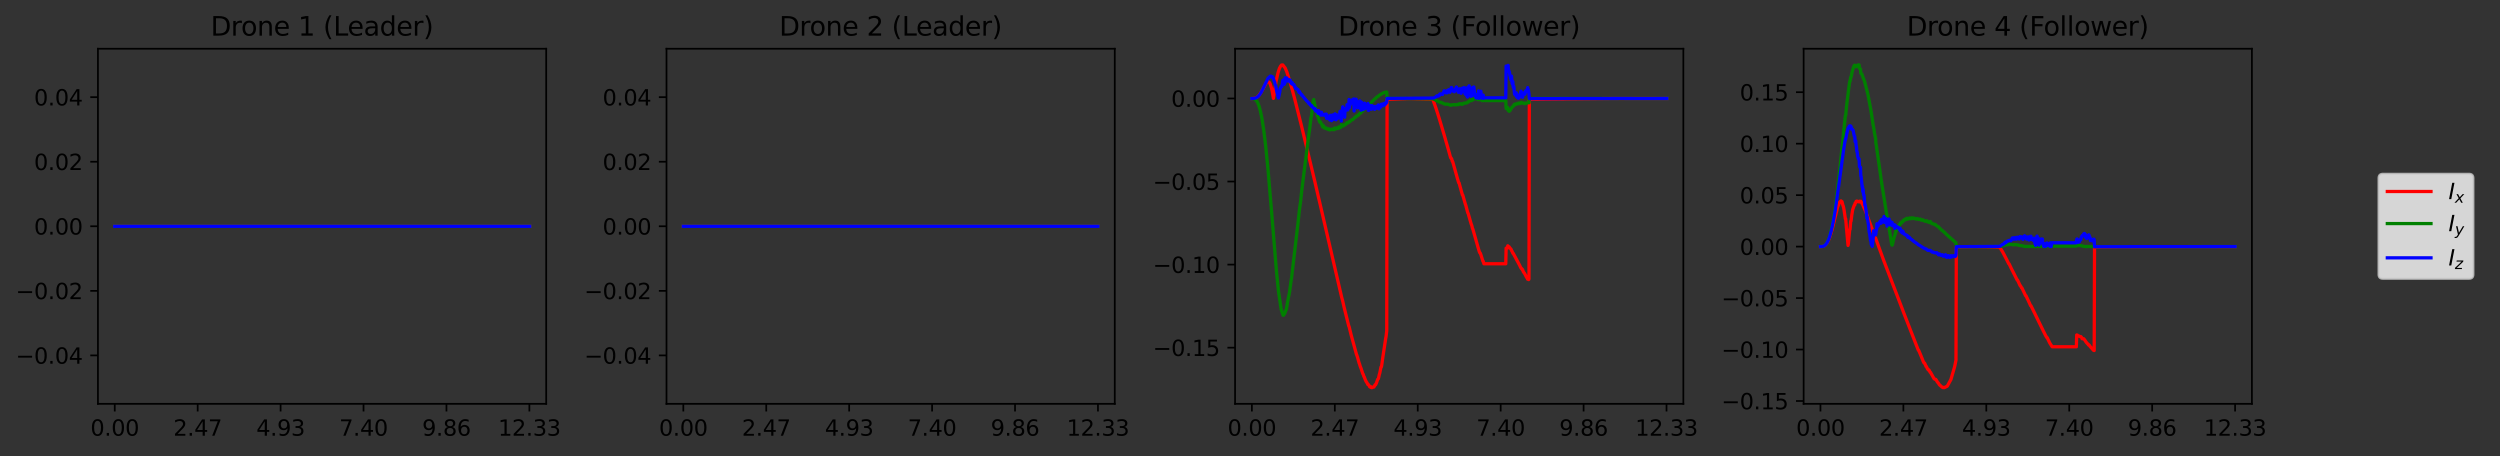 <?xml version="1.0" encoding="utf-8" standalone="no"?>
<!DOCTYPE svg PUBLIC "-//W3C//DTD SVG 1.1//EN"
  "http://www.w3.org/Graphics/SVG/1.1/DTD/svg11.dtd">
<svg xmlns:xlink="http://www.w3.org/1999/xlink" width="1144.8pt" height="208.8pt" viewBox="0 0 1144.8 208.8" xmlns="http://www.w3.org/2000/svg" version="1.1">
 <rect x="0" y="0" width="1144.8" height="208.8" fill="#333333" stroke="none"/>
 <defs>
  <style type="text/css">*{stroke-linejoin: round; stroke-linecap: butt}</style>
 </defs>
 <g id="figure_1">
  <g id="patch_1">
   <path d="M 0 208.8 
L 1144.8 208.8 
L 1144.8 0 
L 0 0 
L 0 208.8 
z
" style="fill: none"/>
  </g>
  <g id="axes_1">
   <g id="patch_2">
    <path d="M 44.845 184.922 
L 250.114 184.922 
L 250.114 22.318 
L 44.845 22.318 
L 44.845 184.922 
z
" style="fill: none"/>
   </g>
   <g id="matplotlib.axis_1">
    <g id="xtick_1">
     <g id="line2d_1">
      <defs>
       <path id="m4c4f680214" d="M 0 0 
L 0 3.5 
" style="stroke: #000000; stroke-width: 0.8"/>
      </defs>
      <g>
       <use xlink:href="#m4c4f680214" x="52.545" y="184.922" style="stroke: #000000; stroke-width: 0.8"/>
      </g>
     </g>
     <g id="text_1">
      <!-- 0.00 -->
      <g transform="translate(41.412 199.52) scale(0.1 -0.1)">
       <defs>
        <path id="DejaVuSans-30" d="M 2034 4250 
Q 1547 4250 1301 3770 
Q 1056 3291 1056 2328 
Q 1056 1369 1301 889 
Q 1547 409 2034 409 
Q 2525 409 2770 889 
Q 3016 1369 3016 2328 
Q 3016 3291 2770 3770 
Q 2525 4250 2034 4250 
z
M 2034 4750 
Q 2819 4750 3233 4129 
Q 3647 3509 3647 2328 
Q 3647 1150 3233 529 
Q 2819 -91 2034 -91 
Q 1250 -91 836 529 
Q 422 1150 422 2328 
Q 422 3509 836 4129 
Q 1250 4750 2034 4750 
z
" transform="scale(0.016)"/>
        <path id="DejaVuSans-2e" d="M 684 794 
L 1344 794 
L 1344 0 
L 684 0 
L 684 794 
z
" transform="scale(0.016)"/>
       </defs>
       <use xlink:href="#DejaVuSans-30"/>
       <use xlink:href="#DejaVuSans-2e" x="63.623"/>
       <use xlink:href="#DejaVuSans-30" x="95.41"/>
       <use xlink:href="#DejaVuSans-30" x="159.033"/>
      </g>
     </g>
    </g>
    <g id="xtick_2">
     <g id="line2d_2">
      <g>
       <use xlink:href="#m4c4f680214" x="90.519" y="184.922" style="stroke: #000000; stroke-width: 0.8"/>
      </g>
     </g>
     <g id="text_2">
      <!-- 2.47 -->
      <g transform="translate(79.386 199.52) scale(0.1 -0.1)">
       <defs>
        <path id="DejaVuSans-32" d="M 1228 531 
L 3431 531 
L 3431 0 
L 469 0 
L 469 531 
Q 828 903 1448 1529 
Q 2069 2156 2228 2338 
Q 2531 2678 2651 2914 
Q 2772 3150 2772 3378 
Q 2772 3750 2511 3984 
Q 2250 4219 1831 4219 
Q 1534 4219 1204 4116 
Q 875 4013 500 3803 
L 500 4441 
Q 881 4594 1212 4672 
Q 1544 4750 1819 4750 
Q 2544 4750 2975 4387 
Q 3406 4025 3406 3419 
Q 3406 3131 3298 2873 
Q 3191 2616 2906 2266 
Q 2828 2175 2409 1742 
Q 1991 1309 1228 531 
z
" transform="scale(0.016)"/>
        <path id="DejaVuSans-34" d="M 2419 4116 
L 825 1625 
L 2419 1625 
L 2419 4116 
z
M 2253 4666 
L 3047 4666 
L 3047 1625 
L 3713 1625 
L 3713 1100 
L 3047 1100 
L 3047 0 
L 2419 0 
L 2419 1100 
L 313 1100 
L 313 1709 
L 2253 4666 
z
" transform="scale(0.016)"/>
        <path id="DejaVuSans-37" d="M 525 4666 
L 3525 4666 
L 3525 4397 
L 1831 0 
L 1172 0 
L 2766 4134 
L 525 4134 
L 525 4666 
z
" transform="scale(0.016)"/>
       </defs>
       <use xlink:href="#DejaVuSans-32"/>
       <use xlink:href="#DejaVuSans-2e" x="63.623"/>
       <use xlink:href="#DejaVuSans-34" x="95.41"/>
       <use xlink:href="#DejaVuSans-37" x="159.033"/>
      </g>
     </g>
    </g>
    <g id="xtick_3">
     <g id="line2d_3">
      <g>
       <use xlink:href="#m4c4f680214" x="128.493" y="184.922" style="stroke: #000000; stroke-width: 0.8"/>
      </g>
     </g>
     <g id="text_3">
      <!-- 4.93 -->
      <g transform="translate(117.36 199.52) scale(0.1 -0.1)">
       <defs>
        <path id="DejaVuSans-39" d="M 703 97 
L 703 672 
Q 941 559 1184 500 
Q 1428 441 1663 441 
Q 2288 441 2617 861 
Q 2947 1281 2994 2138 
Q 2813 1869 2534 1725 
Q 2256 1581 1919 1581 
Q 1219 1581 811 2004 
Q 403 2428 403 3163 
Q 403 3881 828 4315 
Q 1253 4750 1959 4750 
Q 2769 4750 3195 4129 
Q 3622 3509 3622 2328 
Q 3622 1225 3098 567 
Q 2575 -91 1691 -91 
Q 1453 -91 1209 -44 
Q 966 3 703 97 
z
M 1959 2075 
Q 2384 2075 2632 2365 
Q 2881 2656 2881 3163 
Q 2881 3666 2632 3958 
Q 2384 4250 1959 4250 
Q 1534 4250 1286 3958 
Q 1038 3666 1038 3163 
Q 1038 2656 1286 2365 
Q 1534 2075 1959 2075 
z
" transform="scale(0.016)"/>
        <path id="DejaVuSans-33" d="M 2597 2516 
Q 3050 2419 3304 2112 
Q 3559 1806 3559 1356 
Q 3559 666 3084 287 
Q 2609 -91 1734 -91 
Q 1441 -91 1130 -33 
Q 819 25 488 141 
L 488 750 
Q 750 597 1062 519 
Q 1375 441 1716 441 
Q 2309 441 2620 675 
Q 2931 909 2931 1356 
Q 2931 1769 2642 2001 
Q 2353 2234 1838 2234 
L 1294 2234 
L 1294 2753 
L 1863 2753 
Q 2328 2753 2575 2939 
Q 2822 3125 2822 3475 
Q 2822 3834 2567 4026 
Q 2313 4219 1838 4219 
Q 1578 4219 1281 4162 
Q 984 4106 628 3988 
L 628 4550 
Q 988 4650 1302 4700 
Q 1616 4750 1894 4750 
Q 2613 4750 3031 4423 
Q 3450 4097 3450 3541 
Q 3450 3153 3228 2886 
Q 3006 2619 2597 2516 
z
" transform="scale(0.016)"/>
       </defs>
       <use xlink:href="#DejaVuSans-34"/>
       <use xlink:href="#DejaVuSans-2e" x="63.623"/>
       <use xlink:href="#DejaVuSans-39" x="95.41"/>
       <use xlink:href="#DejaVuSans-33" x="159.033"/>
      </g>
     </g>
    </g>
    <g id="xtick_4">
     <g id="line2d_4">
      <g>
       <use xlink:href="#m4c4f680214" x="166.467" y="184.922" style="stroke: #000000; stroke-width: 0.8"/>
      </g>
     </g>
     <g id="text_4">
      <!-- 7.40 -->
      <g transform="translate(155.334 199.52) scale(0.1 -0.1)">
       <use xlink:href="#DejaVuSans-37"/>
       <use xlink:href="#DejaVuSans-2e" x="63.623"/>
       <use xlink:href="#DejaVuSans-34" x="95.41"/>
       <use xlink:href="#DejaVuSans-30" x="159.033"/>
      </g>
     </g>
    </g>
    <g id="xtick_5">
     <g id="line2d_5">
      <g>
       <use xlink:href="#m4c4f680214" x="204.441" y="184.922" style="stroke: #000000; stroke-width: 0.8"/>
      </g>
     </g>
     <g id="text_5">
      <!-- 9.86 -->
      <g transform="translate(193.308 199.52) scale(0.1 -0.1)">
       <defs>
        <path id="DejaVuSans-38" d="M 2034 2216 
Q 1584 2216 1326 1975 
Q 1069 1734 1069 1313 
Q 1069 891 1326 650 
Q 1584 409 2034 409 
Q 2484 409 2743 651 
Q 3003 894 3003 1313 
Q 3003 1734 2745 1975 
Q 2488 2216 2034 2216 
z
M 1403 2484 
Q 997 2584 770 2862 
Q 544 3141 544 3541 
Q 544 4100 942 4425 
Q 1341 4750 2034 4750 
Q 2731 4750 3128 4425 
Q 3525 4100 3525 3541 
Q 3525 3141 3298 2862 
Q 3072 2584 2669 2484 
Q 3125 2378 3379 2068 
Q 3634 1759 3634 1313 
Q 3634 634 3220 271 
Q 2806 -91 2034 -91 
Q 1263 -91 848 271 
Q 434 634 434 1313 
Q 434 1759 690 2068 
Q 947 2378 1403 2484 
z
M 1172 3481 
Q 1172 3119 1398 2916 
Q 1625 2713 2034 2713 
Q 2441 2713 2670 2916 
Q 2900 3119 2900 3481 
Q 2900 3844 2670 4047 
Q 2441 4250 2034 4250 
Q 1625 4250 1398 4047 
Q 1172 3844 1172 3481 
z
" transform="scale(0.016)"/>
        <path id="DejaVuSans-36" d="M 2113 2584 
Q 1688 2584 1439 2293 
Q 1191 2003 1191 1497 
Q 1191 994 1439 701 
Q 1688 409 2113 409 
Q 2538 409 2786 701 
Q 3034 994 3034 1497 
Q 3034 2003 2786 2293 
Q 2538 2584 2113 2584 
z
M 3366 4563 
L 3366 3988 
Q 3128 4100 2886 4159 
Q 2644 4219 2406 4219 
Q 1781 4219 1451 3797 
Q 1122 3375 1075 2522 
Q 1259 2794 1537 2939 
Q 1816 3084 2150 3084 
Q 2853 3084 3261 2657 
Q 3669 2231 3669 1497 
Q 3669 778 3244 343 
Q 2819 -91 2113 -91 
Q 1303 -91 875 529 
Q 447 1150 447 2328 
Q 447 3434 972 4092 
Q 1497 4750 2381 4750 
Q 2619 4750 2861 4703 
Q 3103 4656 3366 4563 
z
" transform="scale(0.016)"/>
       </defs>
       <use xlink:href="#DejaVuSans-39"/>
       <use xlink:href="#DejaVuSans-2e" x="63.623"/>
       <use xlink:href="#DejaVuSans-38" x="95.41"/>
       <use xlink:href="#DejaVuSans-36" x="159.033"/>
      </g>
     </g>
    </g>
    <g id="xtick_6">
     <g id="line2d_6">
      <g>
       <use xlink:href="#m4c4f680214" x="242.415" y="184.922" style="stroke: #000000; stroke-width: 0.8"/>
      </g>
     </g>
     <g id="text_6">
      <!-- 12.33 -->
      <g transform="translate(228.101 199.52) scale(0.1 -0.1)">
       <defs>
        <path id="DejaVuSans-31" d="M 794 531 
L 1825 531 
L 1825 4091 
L 703 3866 
L 703 4441 
L 1819 4666 
L 2450 4666 
L 2450 531 
L 3481 531 
L 3481 0 
L 794 0 
L 794 531 
z
" transform="scale(0.016)"/>
       </defs>
       <use xlink:href="#DejaVuSans-31"/>
       <use xlink:href="#DejaVuSans-32" x="63.623"/>
       <use xlink:href="#DejaVuSans-2e" x="127.246"/>
       <use xlink:href="#DejaVuSans-33" x="159.033"/>
       <use xlink:href="#DejaVuSans-33" x="222.656"/>
      </g>
     </g>
    </g>
   </g>
   <g id="matplotlib.axis_2">
    <g id="ytick_1">
     <g id="line2d_7">
      <defs>
       <path id="m8e914f00c4" d="M 0 0 
L -3.5 0 
" style="stroke: #000000; stroke-width: 0.8"/>
      </defs>
      <g>
       <use xlink:href="#m8e914f00c4" x="44.845" y="162.749" style="stroke: #000000; stroke-width: 0.8"/>
      </g>
     </g>
     <g id="text_7">
      <!-- −0.04 -->
      <g transform="translate(7.2 166.548) scale(0.1 -0.1)">
       <defs>
        <path id="DejaVuSans-2212" d="M 678 2272 
L 4684 2272 
L 4684 1741 
L 678 1741 
L 678 2272 
z
" transform="scale(0.016)"/>
       </defs>
       <use xlink:href="#DejaVuSans-2212"/>
       <use xlink:href="#DejaVuSans-30" x="83.789"/>
       <use xlink:href="#DejaVuSans-2e" x="147.412"/>
       <use xlink:href="#DejaVuSans-30" x="179.199"/>
       <use xlink:href="#DejaVuSans-34" x="242.822"/>
      </g>
     </g>
    </g>
    <g id="ytick_2">
     <g id="line2d_8">
      <g>
       <use xlink:href="#m8e914f00c4" x="44.845" y="133.184" style="stroke: #000000; stroke-width: 0.8"/>
      </g>
     </g>
     <g id="text_8">
      <!-- −0.02 -->
      <g transform="translate(7.2 136.984) scale(0.1 -0.1)">
       <use xlink:href="#DejaVuSans-2212"/>
       <use xlink:href="#DejaVuSans-30" x="83.789"/>
       <use xlink:href="#DejaVuSans-2e" x="147.412"/>
       <use xlink:href="#DejaVuSans-30" x="179.199"/>
       <use xlink:href="#DejaVuSans-32" x="242.822"/>
      </g>
     </g>
    </g>
    <g id="ytick_3">
     <g id="line2d_9">
      <g>
       <use xlink:href="#m8e914f00c4" x="44.845" y="103.62" style="stroke: #000000; stroke-width: 0.8"/>
      </g>
     </g>
     <g id="text_9">
      <!-- 0.00 -->
      <g transform="translate(15.58 107.419) scale(0.1 -0.1)">
       <use xlink:href="#DejaVuSans-30"/>
       <use xlink:href="#DejaVuSans-2e" x="63.623"/>
       <use xlink:href="#DejaVuSans-30" x="95.41"/>
       <use xlink:href="#DejaVuSans-30" x="159.033"/>
      </g>
     </g>
    </g>
    <g id="ytick_4">
     <g id="line2d_10">
      <g>
       <use xlink:href="#m8e914f00c4" x="44.845" y="74.056" style="stroke: #000000; stroke-width: 0.8"/>
      </g>
     </g>
     <g id="text_10">
      <!-- 0.02 -->
      <g transform="translate(15.58 77.855) scale(0.1 -0.1)">
       <use xlink:href="#DejaVuSans-30"/>
       <use xlink:href="#DejaVuSans-2e" x="63.623"/>
       <use xlink:href="#DejaVuSans-30" x="95.41"/>
       <use xlink:href="#DejaVuSans-32" x="159.033"/>
      </g>
     </g>
    </g>
    <g id="ytick_5">
     <g id="line2d_11">
      <g>
       <use xlink:href="#m8e914f00c4" x="44.845" y="44.491" style="stroke: #000000; stroke-width: 0.8"/>
      </g>
     </g>
     <g id="text_11">
      <!-- 0.04 -->
      <g transform="translate(15.58 48.291) scale(0.1 -0.1)">
       <use xlink:href="#DejaVuSans-30"/>
       <use xlink:href="#DejaVuSans-2e" x="63.623"/>
       <use xlink:href="#DejaVuSans-30" x="95.41"/>
       <use xlink:href="#DejaVuSans-34" x="159.033"/>
      </g>
     </g>
    </g>
   </g>
   <g id="line2d_12">
    <path d="M 52.545 103.62 
L 242.569 103.62 
L 242.569 103.62 
" clip-path="url(#p074f0aaa17)" style="fill: none; stroke: #ff0000; stroke-width: 1.5; stroke-linecap: square"/>
   </g>
   <g id="line2d_13">
    <path d="M 52.545 103.62 
L 242.569 103.62 
L 242.569 103.62 
" clip-path="url(#p074f0aaa17)" style="fill: none; stroke: #008000; stroke-width: 1.5; stroke-linecap: square"/>
   </g>
   <g id="line2d_14">
    <path d="M 52.545 103.62 
L 242.569 103.62 
L 242.569 103.62 
" clip-path="url(#p074f0aaa17)" style="fill: none; stroke: #0000ff; stroke-width: 1.5; stroke-linecap: square"/>
   </g>
   <g id="patch_3">
    <path d="M 44.845 184.922 
L 44.845 22.318 
" style="fill: none; stroke: #000000; stroke-width: 0.8; stroke-linejoin: miter; stroke-linecap: square"/>
   </g>
   <g id="patch_4">
    <path d="M 250.114 184.922 
L 250.114 22.318 
" style="fill: none; stroke: #000000; stroke-width: 0.8; stroke-linejoin: miter; stroke-linecap: square"/>
   </g>
   <g id="patch_5">
    <path d="M 44.845 184.922 
L 250.114 184.922 
" style="fill: none; stroke: #000000; stroke-width: 0.8; stroke-linejoin: miter; stroke-linecap: square"/>
   </g>
   <g id="patch_6">
    <path d="M 44.845 22.318 
L 250.114 22.318 
" style="fill: none; stroke: #000000; stroke-width: 0.8; stroke-linejoin: miter; stroke-linecap: square"/>
   </g>
   <g id="text_12">
    <!-- Drone 1 (Leader) -->
    <g transform="translate(96.475 16.318) scale(0.12 -0.12)">
     <defs>
      <path id="DejaVuSans-44" d="M 1259 4147 
L 1259 519 
L 2022 519 
Q 2988 519 3436 956 
Q 3884 1394 3884 2338 
Q 3884 3275 3436 3711 
Q 2988 4147 2022 4147 
L 1259 4147 
z
M 628 4666 
L 1925 4666 
Q 3281 4666 3915 4102 
Q 4550 3538 4550 2338 
Q 4550 1131 3912 565 
Q 3275 0 1925 0 
L 628 0 
L 628 4666 
z
" transform="scale(0.016)"/>
      <path id="DejaVuSans-72" d="M 2631 2963 
Q 2534 3019 2420 3045 
Q 2306 3072 2169 3072 
Q 1681 3072 1420 2755 
Q 1159 2438 1159 1844 
L 1159 0 
L 581 0 
L 581 3500 
L 1159 3500 
L 1159 2956 
Q 1341 3275 1631 3429 
Q 1922 3584 2338 3584 
Q 2397 3584 2469 3576 
Q 2541 3569 2628 3553 
L 2631 2963 
z
" transform="scale(0.016)"/>
      <path id="DejaVuSans-6f" d="M 1959 3097 
Q 1497 3097 1228 2736 
Q 959 2375 959 1747 
Q 959 1119 1226 758 
Q 1494 397 1959 397 
Q 2419 397 2687 759 
Q 2956 1122 2956 1747 
Q 2956 2369 2687 2733 
Q 2419 3097 1959 3097 
z
M 1959 3584 
Q 2709 3584 3137 3096 
Q 3566 2609 3566 1747 
Q 3566 888 3137 398 
Q 2709 -91 1959 -91 
Q 1206 -91 779 398 
Q 353 888 353 1747 
Q 353 2609 779 3096 
Q 1206 3584 1959 3584 
z
" transform="scale(0.016)"/>
      <path id="DejaVuSans-6e" d="M 3513 2113 
L 3513 0 
L 2938 0 
L 2938 2094 
Q 2938 2591 2744 2837 
Q 2550 3084 2163 3084 
Q 1697 3084 1428 2787 
Q 1159 2491 1159 1978 
L 1159 0 
L 581 0 
L 581 3500 
L 1159 3500 
L 1159 2956 
Q 1366 3272 1645 3428 
Q 1925 3584 2291 3584 
Q 2894 3584 3203 3211 
Q 3513 2838 3513 2113 
z
" transform="scale(0.016)"/>
      <path id="DejaVuSans-65" d="M 3597 1894 
L 3597 1613 
L 953 1613 
Q 991 1019 1311 708 
Q 1631 397 2203 397 
Q 2534 397 2845 478 
Q 3156 559 3463 722 
L 3463 178 
Q 3153 47 2828 -22 
Q 2503 -91 2169 -91 
Q 1331 -91 842 396 
Q 353 884 353 1716 
Q 353 2575 817 3079 
Q 1281 3584 2069 3584 
Q 2775 3584 3186 3129 
Q 3597 2675 3597 1894 
z
M 3022 2063 
Q 3016 2534 2758 2815 
Q 2500 3097 2075 3097 
Q 1594 3097 1305 2825 
Q 1016 2553 972 2059 
L 3022 2063 
z
" transform="scale(0.016)"/>
      <path id="DejaVuSans-20" transform="scale(0.016)"/>
      <path id="DejaVuSans-28" d="M 1984 4856 
Q 1566 4138 1362 3434 
Q 1159 2731 1159 2009 
Q 1159 1288 1364 580 
Q 1569 -128 1984 -844 
L 1484 -844 
Q 1016 -109 783 600 
Q 550 1309 550 2009 
Q 550 2706 781 3412 
Q 1013 4119 1484 4856 
L 1984 4856 
z
" transform="scale(0.016)"/>
      <path id="DejaVuSans-4c" d="M 628 4666 
L 1259 4666 
L 1259 531 
L 3531 531 
L 3531 0 
L 628 0 
L 628 4666 
z
" transform="scale(0.016)"/>
      <path id="DejaVuSans-61" d="M 2194 1759 
Q 1497 1759 1228 1600 
Q 959 1441 959 1056 
Q 959 750 1161 570 
Q 1363 391 1709 391 
Q 2188 391 2477 730 
Q 2766 1069 2766 1631 
L 2766 1759 
L 2194 1759 
z
M 3341 1997 
L 3341 0 
L 2766 0 
L 2766 531 
Q 2569 213 2275 61 
Q 1981 -91 1556 -91 
Q 1019 -91 701 211 
Q 384 513 384 1019 
Q 384 1609 779 1909 
Q 1175 2209 1959 2209 
L 2766 2209 
L 2766 2266 
Q 2766 2663 2505 2880 
Q 2244 3097 1772 3097 
Q 1472 3097 1187 3025 
Q 903 2953 641 2809 
L 641 3341 
Q 956 3463 1253 3523 
Q 1550 3584 1831 3584 
Q 2591 3584 2966 3190 
Q 3341 2797 3341 1997 
z
" transform="scale(0.016)"/>
      <path id="DejaVuSans-64" d="M 2906 2969 
L 2906 4863 
L 3481 4863 
L 3481 0 
L 2906 0 
L 2906 525 
Q 2725 213 2448 61 
Q 2172 -91 1784 -91 
Q 1150 -91 751 415 
Q 353 922 353 1747 
Q 353 2572 751 3078 
Q 1150 3584 1784 3584 
Q 2172 3584 2448 3432 
Q 2725 3281 2906 2969 
z
M 947 1747 
Q 947 1113 1208 752 
Q 1469 391 1925 391 
Q 2381 391 2643 752 
Q 2906 1113 2906 1747 
Q 2906 2381 2643 2742 
Q 2381 3103 1925 3103 
Q 1469 3103 1208 2742 
Q 947 2381 947 1747 
z
" transform="scale(0.016)"/>
      <path id="DejaVuSans-29" d="M 513 4856 
L 1013 4856 
Q 1481 4119 1714 3412 
Q 1947 2706 1947 2009 
Q 1947 1309 1714 600 
Q 1481 -109 1013 -844 
L 513 -844 
Q 928 -128 1133 580 
Q 1338 1288 1338 2009 
Q 1338 2731 1133 3434 
Q 928 4138 513 4856 
z
" transform="scale(0.016)"/>
     </defs>
     <use xlink:href="#DejaVuSans-44"/>
     <use xlink:href="#DejaVuSans-72" x="77.002"/>
     <use xlink:href="#DejaVuSans-6f" x="115.865"/>
     <use xlink:href="#DejaVuSans-6e" x="177.047"/>
     <use xlink:href="#DejaVuSans-65" x="240.426"/>
     <use xlink:href="#DejaVuSans-20" x="301.949"/>
     <use xlink:href="#DejaVuSans-31" x="333.736"/>
     <use xlink:href="#DejaVuSans-20" x="397.359"/>
     <use xlink:href="#DejaVuSans-28" x="429.146"/>
     <use xlink:href="#DejaVuSans-4c" x="468.16"/>
     <use xlink:href="#DejaVuSans-65" x="522.123"/>
     <use xlink:href="#DejaVuSans-61" x="583.646"/>
     <use xlink:href="#DejaVuSans-64" x="644.926"/>
     <use xlink:href="#DejaVuSans-65" x="708.402"/>
     <use xlink:href="#DejaVuSans-72" x="769.926"/>
     <use xlink:href="#DejaVuSans-29" x="811.039"/>
    </g>
   </g>
  </g>
  <g id="axes_2">
   <g id="patch_7">
    <path d="M 305.205 184.922 
L 510.473 184.922 
L 510.473 22.318 
L 305.205 22.318 
L 305.205 184.922 
z
" style="fill: none"/>
   </g>
   <g id="matplotlib.axis_3">
    <g id="xtick_7">
     <g id="line2d_15">
      <g>
       <use xlink:href="#m4c4f680214" x="312.904" y="184.922" style="stroke: #000000; stroke-width: 0.8"/>
      </g>
     </g>
     <g id="text_13">
      <!-- 0.00 -->
      <g transform="translate(301.771 199.52) scale(0.1 -0.1)">
       <use xlink:href="#DejaVuSans-30"/>
       <use xlink:href="#DejaVuSans-2e" x="63.623"/>
       <use xlink:href="#DejaVuSans-30" x="95.41"/>
       <use xlink:href="#DejaVuSans-30" x="159.033"/>
      </g>
     </g>
    </g>
    <g id="xtick_8">
     <g id="line2d_16">
      <g>
       <use xlink:href="#m4c4f680214" x="350.878" y="184.922" style="stroke: #000000; stroke-width: 0.8"/>
      </g>
     </g>
     <g id="text_14">
      <!-- 2.47 -->
      <g transform="translate(339.745 199.52) scale(0.1 -0.1)">
       <use xlink:href="#DejaVuSans-32"/>
       <use xlink:href="#DejaVuSans-2e" x="63.623"/>
       <use xlink:href="#DejaVuSans-34" x="95.41"/>
       <use xlink:href="#DejaVuSans-37" x="159.033"/>
      </g>
     </g>
    </g>
    <g id="xtick_9">
     <g id="line2d_17">
      <g>
       <use xlink:href="#m4c4f680214" x="388.852" y="184.922" style="stroke: #000000; stroke-width: 0.8"/>
      </g>
     </g>
     <g id="text_15">
      <!-- 4.93 -->
      <g transform="translate(377.719 199.52) scale(0.1 -0.1)">
       <use xlink:href="#DejaVuSans-34"/>
       <use xlink:href="#DejaVuSans-2e" x="63.623"/>
       <use xlink:href="#DejaVuSans-39" x="95.41"/>
       <use xlink:href="#DejaVuSans-33" x="159.033"/>
      </g>
     </g>
    </g>
    <g id="xtick_10">
     <g id="line2d_18">
      <g>
       <use xlink:href="#m4c4f680214" x="426.826" y="184.922" style="stroke: #000000; stroke-width: 0.8"/>
      </g>
     </g>
     <g id="text_16">
      <!-- 7.40 -->
      <g transform="translate(415.693 199.52) scale(0.1 -0.1)">
       <use xlink:href="#DejaVuSans-37"/>
       <use xlink:href="#DejaVuSans-2e" x="63.623"/>
       <use xlink:href="#DejaVuSans-34" x="95.41"/>
       <use xlink:href="#DejaVuSans-30" x="159.033"/>
      </g>
     </g>
    </g>
    <g id="xtick_11">
     <g id="line2d_19">
      <g>
       <use xlink:href="#m4c4f680214" x="464.8" y="184.922" style="stroke: #000000; stroke-width: 0.8"/>
      </g>
     </g>
     <g id="text_17">
      <!-- 9.86 -->
      <g transform="translate(453.667 199.52) scale(0.1 -0.1)">
       <use xlink:href="#DejaVuSans-39"/>
       <use xlink:href="#DejaVuSans-2e" x="63.623"/>
       <use xlink:href="#DejaVuSans-38" x="95.41"/>
       <use xlink:href="#DejaVuSans-36" x="159.033"/>
      </g>
     </g>
    </g>
    <g id="xtick_12">
     <g id="line2d_20">
      <g>
       <use xlink:href="#m4c4f680214" x="502.774" y="184.922" style="stroke: #000000; stroke-width: 0.8"/>
      </g>
     </g>
     <g id="text_18">
      <!-- 12.33 -->
      <g transform="translate(488.46 199.52) scale(0.1 -0.1)">
       <use xlink:href="#DejaVuSans-31"/>
       <use xlink:href="#DejaVuSans-32" x="63.623"/>
       <use xlink:href="#DejaVuSans-2e" x="127.246"/>
       <use xlink:href="#DejaVuSans-33" x="159.033"/>
       <use xlink:href="#DejaVuSans-33" x="222.656"/>
      </g>
     </g>
    </g>
   </g>
   <g id="matplotlib.axis_4">
    <g id="ytick_6">
     <g id="line2d_21">
      <g>
       <use xlink:href="#m8e914f00c4" x="305.205" y="162.749" style="stroke: #000000; stroke-width: 0.8"/>
      </g>
     </g>
     <g id="text_19">
      <!-- −0.04 -->
      <g transform="translate(267.559 166.548) scale(0.1 -0.1)">
       <use xlink:href="#DejaVuSans-2212"/>
       <use xlink:href="#DejaVuSans-30" x="83.789"/>
       <use xlink:href="#DejaVuSans-2e" x="147.412"/>
       <use xlink:href="#DejaVuSans-30" x="179.199"/>
       <use xlink:href="#DejaVuSans-34" x="242.822"/>
      </g>
     </g>
    </g>
    <g id="ytick_7">
     <g id="line2d_22">
      <g>
       <use xlink:href="#m8e914f00c4" x="305.205" y="133.184" style="stroke: #000000; stroke-width: 0.8"/>
      </g>
     </g>
     <g id="text_20">
      <!-- −0.02 -->
      <g transform="translate(267.559 136.984) scale(0.1 -0.1)">
       <use xlink:href="#DejaVuSans-2212"/>
       <use xlink:href="#DejaVuSans-30" x="83.789"/>
       <use xlink:href="#DejaVuSans-2e" x="147.412"/>
       <use xlink:href="#DejaVuSans-30" x="179.199"/>
       <use xlink:href="#DejaVuSans-32" x="242.822"/>
      </g>
     </g>
    </g>
    <g id="ytick_8">
     <g id="line2d_23">
      <g>
       <use xlink:href="#m8e914f00c4" x="305.205" y="103.62" style="stroke: #000000; stroke-width: 0.8"/>
      </g>
     </g>
     <g id="text_21">
      <!-- 0.00 -->
      <g transform="translate(275.939 107.419) scale(0.1 -0.1)">
       <use xlink:href="#DejaVuSans-30"/>
       <use xlink:href="#DejaVuSans-2e" x="63.623"/>
       <use xlink:href="#DejaVuSans-30" x="95.41"/>
       <use xlink:href="#DejaVuSans-30" x="159.033"/>
      </g>
     </g>
    </g>
    <g id="ytick_9">
     <g id="line2d_24">
      <g>
       <use xlink:href="#m8e914f00c4" x="305.205" y="74.056" style="stroke: #000000; stroke-width: 0.8"/>
      </g>
     </g>
     <g id="text_22">
      <!-- 0.02 -->
      <g transform="translate(275.939 77.855) scale(0.1 -0.1)">
       <use xlink:href="#DejaVuSans-30"/>
       <use xlink:href="#DejaVuSans-2e" x="63.623"/>
       <use xlink:href="#DejaVuSans-30" x="95.41"/>
       <use xlink:href="#DejaVuSans-32" x="159.033"/>
      </g>
     </g>
    </g>
    <g id="ytick_10">
     <g id="line2d_25">
      <g>
       <use xlink:href="#m8e914f00c4" x="305.205" y="44.491" style="stroke: #000000; stroke-width: 0.8"/>
      </g>
     </g>
     <g id="text_23">
      <!-- 0.04 -->
      <g transform="translate(275.939 48.291) scale(0.1 -0.1)">
       <use xlink:href="#DejaVuSans-30"/>
       <use xlink:href="#DejaVuSans-2e" x="63.623"/>
       <use xlink:href="#DejaVuSans-30" x="95.41"/>
       <use xlink:href="#DejaVuSans-34" x="159.033"/>
      </g>
     </g>
    </g>
   </g>
   <g id="line2d_26">
    <path d="M 312.904 103.62 
L 502.774 103.62 
L 502.774 103.62 
" clip-path="url(#p0d7b7383f3)" style="fill: none; stroke: #ff0000; stroke-width: 1.5; stroke-linecap: square"/>
   </g>
   <g id="line2d_27">
    <path d="M 312.904 103.62 
L 502.774 103.62 
L 502.774 103.62 
" clip-path="url(#p0d7b7383f3)" style="fill: none; stroke: #008000; stroke-width: 1.5; stroke-linecap: square"/>
   </g>
   <g id="line2d_28">
    <path d="M 312.904 103.62 
L 502.774 103.62 
L 502.774 103.62 
" clip-path="url(#p0d7b7383f3)" style="fill: none; stroke: #0000ff; stroke-width: 1.5; stroke-linecap: square"/>
   </g>
   <g id="patch_8">
    <path d="M 305.205 184.922 
L 305.205 22.318 
" style="fill: none; stroke: #000000; stroke-width: 0.8; stroke-linejoin: miter; stroke-linecap: square"/>
   </g>
   <g id="patch_9">
    <path d="M 510.473 184.922 
L 510.473 22.318 
" style="fill: none; stroke: #000000; stroke-width: 0.8; stroke-linejoin: miter; stroke-linecap: square"/>
   </g>
   <g id="patch_10">
    <path d="M 305.205 184.922 
L 510.473 184.922 
" style="fill: none; stroke: #000000; stroke-width: 0.8; stroke-linejoin: miter; stroke-linecap: square"/>
   </g>
   <g id="patch_11">
    <path d="M 305.205 22.318 
L 510.473 22.318 
" style="fill: none; stroke: #000000; stroke-width: 0.8; stroke-linejoin: miter; stroke-linecap: square"/>
   </g>
   <g id="text_24">
    <!-- Drone 2 (Leader) -->
    <g transform="translate(356.834 16.318) scale(0.12 -0.12)">
     <use xlink:href="#DejaVuSans-44"/>
     <use xlink:href="#DejaVuSans-72" x="77.002"/>
     <use xlink:href="#DejaVuSans-6f" x="115.865"/>
     <use xlink:href="#DejaVuSans-6e" x="177.047"/>
     <use xlink:href="#DejaVuSans-65" x="240.426"/>
     <use xlink:href="#DejaVuSans-20" x="301.949"/>
     <use xlink:href="#DejaVuSans-32" x="333.736"/>
     <use xlink:href="#DejaVuSans-20" x="397.359"/>
     <use xlink:href="#DejaVuSans-28" x="429.146"/>
     <use xlink:href="#DejaVuSans-4c" x="468.16"/>
     <use xlink:href="#DejaVuSans-65" x="522.123"/>
     <use xlink:href="#DejaVuSans-61" x="583.646"/>
     <use xlink:href="#DejaVuSans-64" x="644.926"/>
     <use xlink:href="#DejaVuSans-65" x="708.402"/>
     <use xlink:href="#DejaVuSans-72" x="769.926"/>
     <use xlink:href="#DejaVuSans-29" x="811.039"/>
    </g>
   </g>
  </g>
  <g id="axes_3">
   <g id="patch_12">
    <path d="M 565.564 184.922 
L 770.833 184.922 
L 770.833 22.318 
L 565.564 22.318 
L 565.564 184.922 
z
" style="fill: none"/>
   </g>
   <g id="matplotlib.axis_5">
    <g id="xtick_13">
     <g id="line2d_29">
      <g>
       <use xlink:href="#m4c4f680214" x="573.263" y="184.922" style="stroke: #000000; stroke-width: 0.8"/>
      </g>
     </g>
     <g id="text_25">
      <!-- 0.00 -->
      <g transform="translate(562.131 199.52) scale(0.1 -0.1)">
       <use xlink:href="#DejaVuSans-30"/>
       <use xlink:href="#DejaVuSans-2e" x="63.623"/>
       <use xlink:href="#DejaVuSans-30" x="95.41"/>
       <use xlink:href="#DejaVuSans-30" x="159.033"/>
      </g>
     </g>
    </g>
    <g id="xtick_14">
     <g id="line2d_30">
      <g>
       <use xlink:href="#m4c4f680214" x="611.237" y="184.922" style="stroke: #000000; stroke-width: 0.8"/>
      </g>
     </g>
     <g id="text_26">
      <!-- 2.47 -->
      <g transform="translate(600.105 199.52) scale(0.1 -0.1)">
       <use xlink:href="#DejaVuSans-32"/>
       <use xlink:href="#DejaVuSans-2e" x="63.623"/>
       <use xlink:href="#DejaVuSans-34" x="95.41"/>
       <use xlink:href="#DejaVuSans-37" x="159.033"/>
      </g>
     </g>
    </g>
    <g id="xtick_15">
     <g id="line2d_31">
      <g>
       <use xlink:href="#m4c4f680214" x="649.211" y="184.922" style="stroke: #000000; stroke-width: 0.8"/>
      </g>
     </g>
     <g id="text_27">
      <!-- 4.93 -->
      <g transform="translate(638.079 199.52) scale(0.1 -0.1)">
       <use xlink:href="#DejaVuSans-34"/>
       <use xlink:href="#DejaVuSans-2e" x="63.623"/>
       <use xlink:href="#DejaVuSans-39" x="95.41"/>
       <use xlink:href="#DejaVuSans-33" x="159.033"/>
      </g>
     </g>
    </g>
    <g id="xtick_16">
     <g id="line2d_32">
      <g>
       <use xlink:href="#m4c4f680214" x="687.185" y="184.922" style="stroke: #000000; stroke-width: 0.8"/>
      </g>
     </g>
     <g id="text_28">
      <!-- 7.40 -->
      <g transform="translate(676.053 199.52) scale(0.1 -0.1)">
       <use xlink:href="#DejaVuSans-37"/>
       <use xlink:href="#DejaVuSans-2e" x="63.623"/>
       <use xlink:href="#DejaVuSans-34" x="95.41"/>
       <use xlink:href="#DejaVuSans-30" x="159.033"/>
      </g>
     </g>
    </g>
    <g id="xtick_17">
     <g id="line2d_33">
      <g>
       <use xlink:href="#m4c4f680214" x="725.159" y="184.922" style="stroke: #000000; stroke-width: 0.8"/>
      </g>
     </g>
     <g id="text_29">
      <!-- 9.86 -->
      <g transform="translate(714.027 199.52) scale(0.1 -0.1)">
       <use xlink:href="#DejaVuSans-39"/>
       <use xlink:href="#DejaVuSans-2e" x="63.623"/>
       <use xlink:href="#DejaVuSans-38" x="95.41"/>
       <use xlink:href="#DejaVuSans-36" x="159.033"/>
      </g>
     </g>
    </g>
    <g id="xtick_18">
     <g id="line2d_34">
      <g>
       <use xlink:href="#m4c4f680214" x="763.133" y="184.922" style="stroke: #000000; stroke-width: 0.8"/>
      </g>
     </g>
     <g id="text_30">
      <!-- 12.33 -->
      <g transform="translate(748.819 199.52) scale(0.1 -0.1)">
       <use xlink:href="#DejaVuSans-31"/>
       <use xlink:href="#DejaVuSans-32" x="63.623"/>
       <use xlink:href="#DejaVuSans-2e" x="127.246"/>
       <use xlink:href="#DejaVuSans-33" x="159.033"/>
       <use xlink:href="#DejaVuSans-33" x="222.656"/>
      </g>
     </g>
    </g>
   </g>
   <g id="matplotlib.axis_6">
    <g id="ytick_11">
     <g id="line2d_35">
      <g>
       <use xlink:href="#m8e914f00c4" x="565.564" y="159.211" style="stroke: #000000; stroke-width: 0.8"/>
      </g>
     </g>
     <g id="text_31">
      <!-- −0.15 -->
      <g transform="translate(527.919 163.011) scale(0.1 -0.1)">
       <defs>
        <path id="DejaVuSans-35" d="M 691 4666 
L 3169 4666 
L 3169 4134 
L 1269 4134 
L 1269 2991 
Q 1406 3038 1543 3061 
Q 1681 3084 1819 3084 
Q 2600 3084 3056 2656 
Q 3513 2228 3513 1497 
Q 3513 744 3044 326 
Q 2575 -91 1722 -91 
Q 1428 -91 1123 -41 
Q 819 9 494 109 
L 494 744 
Q 775 591 1075 516 
Q 1375 441 1709 441 
Q 2250 441 2565 725 
Q 2881 1009 2881 1497 
Q 2881 1984 2565 2268 
Q 2250 2553 1709 2553 
Q 1456 2553 1204 2497 
Q 953 2441 691 2322 
L 691 4666 
z
" transform="scale(0.016)"/>
       </defs>
       <use xlink:href="#DejaVuSans-2212"/>
       <use xlink:href="#DejaVuSans-30" x="83.789"/>
       <use xlink:href="#DejaVuSans-2e" x="147.412"/>
       <use xlink:href="#DejaVuSans-31" x="179.199"/>
       <use xlink:href="#DejaVuSans-35" x="242.822"/>
      </g>
     </g>
    </g>
    <g id="ytick_12">
     <g id="line2d_36">
      <g>
       <use xlink:href="#m8e914f00c4" x="565.564" y="121.174" style="stroke: #000000; stroke-width: 0.8"/>
      </g>
     </g>
     <g id="text_32">
      <!-- −0.10 -->
      <g transform="translate(527.919 124.973) scale(0.1 -0.1)">
       <use xlink:href="#DejaVuSans-2212"/>
       <use xlink:href="#DejaVuSans-30" x="83.789"/>
       <use xlink:href="#DejaVuSans-2e" x="147.412"/>
       <use xlink:href="#DejaVuSans-31" x="179.199"/>
       <use xlink:href="#DejaVuSans-30" x="242.822"/>
      </g>
     </g>
    </g>
    <g id="ytick_13">
     <g id="line2d_37">
      <g>
       <use xlink:href="#m8e914f00c4" x="565.564" y="83.137" style="stroke: #000000; stroke-width: 0.8"/>
      </g>
     </g>
     <g id="text_33">
      <!-- −0.05 -->
      <g transform="translate(527.919 86.936) scale(0.1 -0.1)">
       <use xlink:href="#DejaVuSans-2212"/>
       <use xlink:href="#DejaVuSans-30" x="83.789"/>
       <use xlink:href="#DejaVuSans-2e" x="147.412"/>
       <use xlink:href="#DejaVuSans-30" x="179.199"/>
       <use xlink:href="#DejaVuSans-35" x="242.822"/>
      </g>
     </g>
    </g>
    <g id="ytick_14">
     <g id="line2d_38">
      <g>
       <use xlink:href="#m8e914f00c4" x="565.564" y="45.1" style="stroke: #000000; stroke-width: 0.8"/>
      </g>
     </g>
     <g id="text_34">
      <!-- 0.00 -->
      <g transform="translate(536.298 48.899) scale(0.1 -0.1)">
       <use xlink:href="#DejaVuSans-30"/>
       <use xlink:href="#DejaVuSans-2e" x="63.623"/>
       <use xlink:href="#DejaVuSans-30" x="95.41"/>
       <use xlink:href="#DejaVuSans-30" x="159.033"/>
      </g>
     </g>
    </g>
   </g>
   <g id="line2d_39">
    <path d="M 573.263 45.1 
L 574.495 45.01 
L 575.265 44.737 
L 576.035 44.181 
L 576.805 43.286 
L 577.575 42.059 
L 579.885 37.909 
L 580.655 37.359 
L 581.271 37.725 
L 581.733 38.654 
L 582.349 40.716 
L 582.965 44.089 
L 583.119 45.045 
L 584.351 37.135 
L 585.274 33.167 
L 585.89 31.245 
L 586.044 31.015 
L 586.352 30.37 
L 586.814 29.781 
L 587.43 29.753 
L 588.508 31.146 
L 589.278 32.963 
L 590.972 38.282 
L 592.82 45.1 
L 596.054 57.987 
L 597.901 65.644 
L 602.059 82.999 
L 603.599 89.672 
L 604.215 92.261 
L 614.378 136.134 
L 614.84 137.826 
L 615.456 140.564 
L 616.534 144.917 
L 617.612 149.234 
L 617.766 149.532 
L 618.074 150.776 
L 618.69 153.278 
L 621.154 162.279 
L 621.308 162.613 
L 621.616 163.527 
L 622.386 166.299 
L 622.54 166.619 
L 622.848 167.668 
L 623.309 168.849 
L 623.617 169.848 
L 624.079 171.224 
L 624.233 171.343 
L 624.541 172.371 
L 624.695 172.546 
L 625.003 173.382 
L 625.311 174.165 
L 625.773 175.022 
L 625.927 175.168 
L 626.389 176.127 
L 626.543 176.039 
L 627.005 176.635 
L 627.159 177.088 
L 627.313 177.195 
L 627.621 177.118 
L 627.775 177.395 
L 627.929 177.129 
L 628.083 177.518 
L 628.237 177.531 
L 628.391 177.314 
L 628.545 177.354 
L 628.853 177.257 
L 629.161 177.211 
L 629.623 176.275 
L 629.777 176.303 
L 629.931 176.189 
L 630.085 175.678 
L 630.239 175.608 
L 630.855 173.715 
L 631.009 173.657 
L 631.163 173.44 
L 631.317 172.861 
L 631.625 171.434 
L 631.779 171.039 
L 632.395 168.037 
L 632.549 168.028 
L 632.703 167.327 
L 633.165 163.987 
L 634.551 154.898 
L 634.705 154.133 
L 635.013 151.53 
L 635.167 45.483 
L 645.484 45.118 
L 650.412 45.265 
L 656.109 45.493 
L 657.495 49.344 
L 658.881 53.689 
L 661.191 61.385 
L 663.347 68.878 
L 664.271 72.225 
L 664.425 72.225 
L 664.579 72.678 
L 664.733 72.678 
L 665.041 73.921 
L 665.195 73.921 
L 666.273 77.779 
L 667.505 82.166 
L 667.967 83.684 
L 668.121 83.684 
L 668.891 86.487 
L 669.507 88.69 
L 669.661 89.278 
L 669.815 89.278 
L 671.046 93.61 
L 671.2 93.952 
L 672.124 97.451 
L 672.278 97.63 
L 673.664 102.513 
L 673.972 103.301 
L 674.28 104.677 
L 674.434 104.855 
L 675.974 110.272 
L 676.59 112.445 
L 677.36 115.102 
L 677.668 115.841 
L 677.822 115.841 
L 678.13 116.66 
L 679.054 119.636 
L 679.208 119.636 
L 679.516 120.785 
L 689.525 120.785 
L 689.679 113.627 
L 690.295 113.627 
L 690.449 112.557 
L 690.603 112.991 
L 691.065 113.009 
L 691.373 113.502 
L 691.989 114.196 
L 692.297 114.983 
L 692.451 115.151 
L 692.759 115.951 
L 692.913 115.973 
L 695.839 121.426 
L 696.301 122.379 
L 696.609 122.908 
L 696.763 122.937 
L 696.917 123.081 
L 697.071 123.507 
L 697.225 123.458 
L 697.533 124.42 
L 697.995 125.027 
L 698.303 125.52 
L 699.073 127.052 
L 699.227 126.989 
L 699.535 127.858 
L 699.843 127.86 
L 699.997 128.016 
L 700.151 127.816 
L 700.305 45.496 
L 739.111 45.096 
L 750.352 45.092 
L 763.287 45.093 
L 763.287 45.093 
" clip-path="url(#p0f7ef7d206)" style="fill: none; stroke: #ff0000; stroke-width: 1.5; stroke-linecap: square"/>
   </g>
   <g id="line2d_40">
    <path d="M 573.263 45.1 
L 574.187 45.191 
L 574.803 45.493 
L 575.265 45.94 
L 575.881 46.929 
L 576.497 48.465 
L 577.113 50.644 
L 577.883 54.375 
L 578.653 59.317 
L 579.577 66.838 
L 580.655 77.678 
L 582.195 95.937 
L 584.505 124.019 
L 585.428 133.265 
L 586.66 141.593 
L 586.968 142.592 
L 587.43 143.965 
L 587.584 144.376 
L 587.738 144.353 
L 588.046 143.831 
L 588.2 143.726 
L 588.662 142.509 
L 588.816 141.953 
L 588.97 141.907 
L 589.124 141.291 
L 589.586 138.393 
L 590.51 133.748 
L 591.126 129.153 
L 591.434 127.211 
L 594.514 101.045 
L 594.976 96.542 
L 595.592 92.119 
L 596.054 87.621 
L 596.516 83.968 
L 597.901 72.952 
L 599.441 60.784 
L 599.595 60.018 
L 600.365 53.719 
L 600.519 53.257 
L 600.827 50.67 
L 601.289 46.47 
L 601.597 45.561 
L 602.059 48.099 
L 602.213 48.33 
L 602.521 50.664 
L 602.675 50.342 
L 603.137 52.318 
L 603.291 53.066 
L 603.445 52.97 
L 603.907 54.734 
L 604.369 55.925 
L 604.523 55.811 
L 604.677 55.842 
L 605.139 56.876 
L 605.293 57.083 
L 605.447 57.067 
L 605.601 58.02 
L 605.755 57.489 
L 605.909 58.113 
L 606.063 57.614 
L 606.217 58.487 
L 606.371 58.209 
L 606.525 58.584 
L 606.679 58.543 
L 606.987 58.68 
L 607.141 58.893 
L 607.295 58.604 
L 607.449 58.976 
L 607.603 58.909 
L 608.065 59.03 
L 608.219 59.303 
L 608.373 59 
L 608.527 59.284 
L 608.681 59.1 
L 608.989 59.534 
L 609.143 59.346 
L 609.297 59.385 
L 609.605 59.216 
L 609.759 59.164 
L 609.913 59.301 
L 610.374 59.194 
L 610.528 59.401 
L 610.682 58.919 
L 610.836 59.379 
L 610.99 59.118 
L 611.144 58.617 
L 611.452 59.146 
L 611.606 58.657 
L 611.76 58.647 
L 611.914 58.765 
L 612.068 58.683 
L 612.222 58.845 
L 612.376 58.556 
L 612.53 58.554 
L 612.684 58.86 
L 612.992 58.118 
L 613.146 58.234 
L 613.3 58.54 
L 613.608 58.274 
L 613.762 58.189 
L 613.916 58.357 
L 614.07 57.926 
L 614.224 57.087 
L 614.378 57.909 
L 614.84 57.434 
L 615.148 57.666 
L 615.456 57.247 
L 615.61 57.11 
L 615.918 57.182 
L 616.226 56.904 
L 616.688 56.231 
L 616.842 56.253 
L 616.996 56.421 
L 617.612 55.84 
L 617.766 55.896 
L 617.92 55.665 
L 618.074 55.732 
L 618.382 55.441 
L 618.69 55.089 
L 618.844 55.067 
L 619.306 54.713 
L 619.46 54.775 
L 620.384 53.792 
L 620.692 53.648 
L 620.846 53.467 
L 621 53.496 
L 621.154 53.127 
L 621.77 52.892 
L 622.078 52.474 
L 622.232 52.542 
L 622.386 52.188 
L 622.694 52.037 
L 623.001 51.61 
L 623.155 51.702 
L 623.309 51.339 
L 623.617 51.161 
L 623.925 50.815 
L 624.233 50.566 
L 625.003 49.792 
L 625.465 49.322 
L 625.619 49.01 
L 625.927 48.868 
L 626.543 48.217 
L 627.775 47.039 
L 629.161 45.673 
L 630.547 44.435 
L 632.087 43.327 
L 633.627 42.449 
L 633.935 42.367 
L 634.859 42.127 
L 635.013 42.143 
L 635.167 45.011 
L 639.324 45.061 
L 648.102 45.119 
L 656.263 45.258 
L 657.495 45.878 
L 658.265 46.267 
L 659.035 46.701 
L 659.497 46.841 
L 659.651 46.895 
L 659.805 46.831 
L 660.113 47.002 
L 661.653 47.691 
L 662.423 47.715 
L 662.577 47.742 
L 662.731 47.643 
L 664.425 48.231 
L 664.579 48.013 
L 665.503 48.001 
L 665.657 47.872 
L 666.273 48.035 
L 666.427 47.938 
L 666.735 48.035 
L 666.889 47.863 
L 667.813 47.919 
L 667.967 47.618 
L 668.121 47.618 
L 668.275 47.502 
L 668.429 47.578 
L 668.737 47.546 
L 668.891 47.509 
L 669.045 47.679 
L 669.199 47.566 
L 669.507 47.806 
L 669.969 47.598 
L 670.123 47.323 
L 670.277 47.405 
L 670.584 47.189 
L 670.892 47.22 
L 671.662 47.126 
L 671.816 46.926 
L 671.97 46.958 
L 672.124 46.683 
L 672.278 46.745 
L 672.586 46.458 
L 672.74 46.349 
L 672.894 46.382 
L 673.202 45.9 
L 673.51 45.767 
L 673.818 46.028 
L 673.972 46.018 
L 674.126 45.601 
L 674.434 45.676 
L 674.742 45.585 
L 674.896 45.236 
L 675.358 45.3 
L 675.666 45.153 
L 675.82 45.101 
L 676.128 45.165 
L 676.282 45.139 
L 676.436 45.46 
L 676.59 45.461 
L 676.744 45.592 
L 676.898 45.431 
L 677.052 45.643 
L 677.206 45.561 
L 677.36 45.647 
L 677.668 45.106 
L 678.13 45.117 
L 678.284 45.755 
L 678.592 45.783 
L 678.746 46.116 
L 678.9 45.879 
L 679.208 45.993 
L 679.362 45.945 
L 679.67 46.04 
L 689.525 46.04 
L 689.679 49.713 
L 690.295 49.713 
L 690.449 49.256 
L 690.603 50.555 
L 690.911 50.464 
L 691.065 50.976 
L 691.219 50.711 
L 691.373 50.71 
L 692.143 49.532 
L 692.451 48.995 
L 692.759 48.748 
L 692.913 48.732 
L 693.067 48.375 
L 693.221 48.327 
L 693.375 47.842 
L 693.529 47.778 
L 693.683 47.995 
L 693.991 47.589 
L 694.299 47.563 
L 694.453 47.767 
L 694.607 47.551 
L 695.069 47.433 
L 695.223 47.224 
L 695.839 47.456 
L 696.147 47.044 
L 696.455 47.307 
L 696.763 46.887 
L 697.071 47.188 
L 697.687 47.206 
L 697.995 47.42 
L 698.149 47.469 
L 698.457 47.25 
L 699.073 47.171 
L 699.227 47.238 
L 699.535 47.074 
L 699.689 46.99 
L 699.997 47.031 
L 700.151 47.08 
L 700.305 45.065 
L 709.852 45.071 
L 714.164 45.082 
L 726.021 45.109 
L 763.287 45.091 
L 763.287 45.091 
" clip-path="url(#p0f7ef7d206)" style="fill: none; stroke: #008000; stroke-width: 1.5; stroke-linecap: square"/>
   </g>
   <g id="line2d_41">
    <path d="M 573.263 45.1 
L 574.495 45.016 
L 575.265 44.758 
L 576.035 44.236 
L 576.805 43.386 
L 577.575 42.182 
L 578.807 39.662 
L 580.655 35.84 
L 581.733 34.861 
L 581.887 34.973 
L 582.041 34.856 
L 582.195 35.175 
L 582.349 35.033 
L 582.503 35.397 
L 582.657 35.143 
L 582.811 35.553 
L 582.965 35.57 
L 583.427 37.03 
L 583.735 37.641 
L 583.889 38.65 
L 584.043 38.822 
L 584.813 42.568 
L 584.967 42.604 
L 585.121 44.018 
L 585.274 44.264 
L 585.428 44.883 
L 586.044 42.11 
L 586.198 40.487 
L 586.352 40.328 
L 586.814 39.318 
L 586.968 39.706 
L 587.276 37.821 
L 587.43 36.8 
L 587.584 36.847 
L 587.738 36.567 
L 588.046 38.635 
L 588.2 37.119 
L 588.354 38.059 
L 588.508 35.588 
L 588.816 36.939 
L 588.97 36.202 
L 589.124 36.665 
L 589.278 35.71 
L 589.432 37.075 
L 589.586 37.089 
L 589.74 36.586 
L 589.894 37.055 
L 590.048 36.747 
L 590.202 37.163 
L 590.356 36.517 
L 590.51 36.471 
L 590.664 37.133 
L 590.818 36.762 
L 590.972 37.077 
L 591.126 37.914 
L 591.28 37.799 
L 591.434 38.349 
L 591.742 37.849 
L 591.896 38.612 
L 592.05 38.583 
L 592.358 38.777 
L 592.512 38.739 
L 592.666 39.486 
L 592.82 39.33 
L 593.282 40.513 
L 593.436 40.22 
L 594.052 40.939 
L 594.206 41.026 
L 594.36 40.957 
L 594.822 42.287 
L 594.976 41.837 
L 595.13 42.06 
L 595.284 42.599 
L 595.592 42.795 
L 596.054 43.618 
L 596.208 43.424 
L 596.362 43.898 
L 596.67 44.109 
L 596.978 44.54 
L 597.44 45.1 
L 598.671 46.547 
L 598.825 46.573 
L 599.441 47.505 
L 599.595 47.319 
L 599.749 47.763 
L 599.903 47.867 
L 600.211 48.217 
L 600.365 48.152 
L 600.519 48.651 
L 600.673 48.424 
L 600.981 48.921 
L 601.289 49.452 
L 601.751 49.661 
L 601.905 50.001 
L 602.059 49.621 
L 602.213 50.377 
L 602.367 49.98 
L 602.521 50.885 
L 602.675 50.421 
L 602.829 50.666 
L 602.983 50.683 
L 603.291 51.137 
L 603.599 51.897 
L 603.753 50.649 
L 604.061 51 
L 604.523 52.399 
L 604.677 52.355 
L 604.831 52.731 
L 605.139 51.42 
L 605.601 52.7 
L 605.755 52.544 
L 605.909 52.686 
L 606.063 52.661 
L 606.217 52.509 
L 606.371 52.757 
L 606.525 52.658 
L 606.679 52.308 
L 606.833 52.662 
L 606.987 52.581 
L 607.141 53.196 
L 607.295 52.24 
L 607.449 54.128 
L 607.603 52.587 
L 607.757 53.055 
L 607.911 54.257 
L 608.373 53.583 
L 608.835 54.542 
L 608.989 54.96 
L 609.297 52.798 
L 609.759 55.249 
L 609.913 52.976 
L 610.067 52.726 
L 610.221 54.659 
L 610.374 52.617 
L 610.528 52.955 
L 610.836 54.627 
L 610.99 53.15 
L 611.144 53.446 
L 611.298 52.139 
L 611.452 54.022 
L 611.606 52.38 
L 611.76 54.867 
L 611.914 52.788 
L 612.068 52.531 
L 612.222 53.06 
L 612.376 54.331 
L 612.53 54.049 
L 612.838 53.995 
L 612.992 53.876 
L 613.146 52.994 
L 613.3 53.926 
L 613.608 50.976 
L 613.762 51.339 
L 614.224 55.415 
L 614.532 50.657 
L 614.686 51.564 
L 614.84 48.923 
L 614.994 51.532 
L 615.148 50.993 
L 615.302 51.486 
L 615.456 51.261 
L 615.61 50.379 
L 615.764 53.671 
L 615.918 50.069 
L 616.072 49.606 
L 616.226 50.668 
L 616.38 50.346 
L 616.688 50.22 
L 616.842 47.946 
L 617.15 50.361 
L 617.458 48.509 
L 617.612 49.367 
L 617.766 45.547 
L 617.92 49.316 
L 618.074 46.201 
L 618.228 48.091 
L 618.382 46.028 
L 618.69 47.113 
L 618.844 47.245 
L 618.998 45.842 
L 619.152 46.5 
L 619.306 46.298 
L 619.46 46.623 
L 619.614 45.592 
L 619.768 45.326 
L 619.922 46.656 
L 620.076 50.828 
L 620.23 45.338 
L 620.538 46.74 
L 620.692 45.601 
L 620.846 47.401 
L 621 45.428 
L 621.308 47.937 
L 621.462 46.469 
L 621.616 49.396 
L 621.77 48.1 
L 621.924 49.259 
L 622.232 47.481 
L 622.386 47.044 
L 622.54 48.846 
L 622.694 46.185 
L 623.001 49.773 
L 623.155 48.151 
L 623.309 50.45 
L 623.463 46.764 
L 623.617 48.967 
L 623.771 49.32 
L 624.079 47.489 
L 624.233 50.107 
L 624.387 48.162 
L 624.541 48.055 
L 624.695 49.851 
L 624.849 47.23 
L 625.003 49.649 
L 625.157 47.943 
L 625.311 48.563 
L 625.465 48.18 
L 625.619 48.874 
L 625.773 48.874 
L 625.927 49.564 
L 626.235 49.211 
L 626.389 47.37 
L 626.543 50.425 
L 626.697 50.577 
L 626.851 49.802 
L 627.005 49.826 
L 627.159 48.197 
L 627.467 49.615 
L 627.621 49.842 
L 627.775 49.285 
L 627.929 50.038 
L 628.083 48.558 
L 628.237 48.358 
L 628.391 49.772 
L 628.699 48.969 
L 629.161 48.761 
L 629.315 49.228 
L 629.469 50.082 
L 629.623 49.245 
L 629.777 49.633 
L 629.931 49.011 
L 630.085 48.989 
L 630.239 48.671 
L 630.393 49.381 
L 630.547 49.013 
L 630.701 49.601 
L 630.855 49.459 
L 631.163 48.044 
L 631.317 48.556 
L 631.471 49.836 
L 631.625 48.67 
L 631.779 49.001 
L 632.087 48.792 
L 632.241 49.031 
L 632.549 47.71 
L 632.703 47.791 
L 633.165 48.37 
L 633.319 48.367 
L 633.473 47.522 
L 633.627 47.892 
L 633.781 47.428 
L 633.935 48.1 
L 634.243 47.904 
L 634.397 47.249 
L 634.551 47.509 
L 634.705 46.733 
L 634.859 47.128 
L 635.013 46.834 
L 635.167 45.063 
L 656.417 44.898 
L 657.495 44.382 
L 657.957 43.885 
L 658.111 44.076 
L 658.265 43.987 
L 658.573 44.041 
L 658.727 43.665 
L 658.881 43.634 
L 659.035 43.816 
L 659.343 43.037 
L 659.497 43.26 
L 659.651 43.007 
L 659.805 43.243 
L 660.267 42.937 
L 660.421 42.935 
L 660.575 43.27 
L 661.037 42.202 
L 661.345 41.559 
L 661.807 41.972 
L 661.961 41.857 
L 662.115 42.521 
L 662.269 42.493 
L 662.577 41.533 
L 662.731 42.497 
L 663.039 41.477 
L 663.193 41.633 
L 663.347 41.071 
L 663.501 41.262 
L 663.655 41.911 
L 663.809 41.992 
L 663.963 42.264 
L 664.117 41.554 
L 664.271 41.387 
L 664.425 41.387 
L 664.579 40.057 
L 664.733 40.057 
L 665.041 41.135 
L 665.349 41.154 
L 665.503 41.797 
L 665.657 41.842 
L 665.811 41.666 
L 665.965 42.027 
L 666.119 41.515 
L 666.273 41.505 
L 666.581 40.574 
L 666.735 40.691 
L 666.889 39.857 
L 667.197 40.887 
L 667.351 40.888 
L 667.659 41.901 
L 667.813 42.278 
L 667.967 41.415 
L 668.121 41.415 
L 668.275 40.658 
L 668.429 41.019 
L 668.583 42.01 
L 668.737 41.508 
L 668.891 41.491 
L 669.045 42.724 
L 669.199 40.88 
L 669.353 40.469 
L 669.507 40.56 
L 669.661 40.789 
L 669.815 40.789 
L 669.969 41.951 
L 670.277 40.071 
L 670.43 41.336 
L 670.584 41.668 
L 670.738 40.755 
L 670.892 43.103 
L 671.046 42.591 
L 671.2 40.28 
L 671.662 43.889 
L 671.97 44.423 
L 672.124 43.832 
L 672.278 39.958 
L 672.432 40.997 
L 672.586 39.514 
L 672.74 39.304 
L 672.894 41.393 
L 673.048 41.831 
L 673.202 41.585 
L 673.51 44.089 
L 673.664 43.279 
L 673.818 40.592 
L 673.972 40.307 
L 674.126 43.831 
L 674.28 43.666 
L 674.434 40.01 
L 674.742 41.591 
L 674.896 39.837 
L 675.358 43.809 
L 675.512 43.469 
L 675.666 43.685 
L 675.82 44.809 
L 675.974 43.28 
L 676.128 43.407 
L 676.282 43.74 
L 676.436 44.794 
L 676.59 44.954 
L 676.744 44.857 
L 676.898 43.749 
L 677.052 41.627 
L 677.36 43.673 
L 677.514 45.026 
L 677.668 42.977 
L 677.822 42.977 
L 677.976 41.801 
L 678.13 41.78 
L 678.284 44.205 
L 678.438 44.554 
L 678.592 44.362 
L 678.746 43.664 
L 678.9 45.022 
L 679.054 43.554 
L 679.208 43.554 
L 679.362 44.994 
L 679.516 44.796 
L 689.525 44.796 
L 689.679 30.271 
L 690.295 30.271 
L 690.449 31.702 
L 690.603 29.952 
L 690.757 32.201 
L 690.911 32.201 
L 691.065 32.996 
L 691.219 33.05 
L 691.373 34.406 
L 691.527 34.767 
L 691.681 35.906 
L 691.835 35.906 
L 691.989 36.732 
L 692.143 34.839 
L 692.451 38.339 
L 692.605 38.553 
L 692.759 37.342 
L 692.913 39.868 
L 693.067 40.059 
L 693.221 39.611 
L 693.529 43.076 
L 693.991 43.639 
L 694.145 43.372 
L 694.299 42.462 
L 694.607 44.536 
L 694.761 43.384 
L 695.069 44.621 
L 695.223 44.968 
L 695.377 44.989 
L 695.531 44.638 
L 695.685 44.647 
L 695.839 44.452 
L 696.455 41.75 
L 696.609 42.433 
L 696.763 43.63 
L 696.917 43.748 
L 697.071 43.423 
L 697.225 44.563 
L 697.533 42.556 
L 697.687 43.334 
L 697.841 42.573 
L 698.149 43.133 
L 698.303 43.132 
L 698.611 41.574 
L 698.765 41.992 
L 698.919 41.644 
L 699.227 41.858 
L 699.535 40.118 
L 699.689 41.356 
L 699.843 41.038 
L 700.151 42.983 
L 700.305 45.133 
L 702.461 45.131 
L 703.231 45.099 
L 707.388 45.148 
L 718.014 45.105 
L 720.17 45.107 
L 742.499 45.088 
L 751.584 45.094 
L 763.287 45.089 
L 763.287 45.089 
" clip-path="url(#p0f7ef7d206)" style="fill: none; stroke: #0000ff; stroke-width: 1.5; stroke-linecap: square"/>
   </g>
   <g id="patch_13">
    <path d="M 565.564 184.922 
L 565.564 22.318 
" style="fill: none; stroke: #000000; stroke-width: 0.8; stroke-linejoin: miter; stroke-linecap: square"/>
   </g>
   <g id="patch_14">
    <path d="M 770.833 184.922 
L 770.833 22.318 
" style="fill: none; stroke: #000000; stroke-width: 0.8; stroke-linejoin: miter; stroke-linecap: square"/>
   </g>
   <g id="patch_15">
    <path d="M 565.564 184.922 
L 770.833 184.922 
" style="fill: none; stroke: #000000; stroke-width: 0.8; stroke-linejoin: miter; stroke-linecap: square"/>
   </g>
   <g id="patch_16">
    <path d="M 565.564 22.318 
L 770.833 22.318 
" style="fill: none; stroke: #000000; stroke-width: 0.8; stroke-linejoin: miter; stroke-linecap: square"/>
   </g>
   <g id="text_35">
    <!-- Drone 3 (Follower) -->
    <g transform="translate(612.793 16.318) scale(0.12 -0.12)">
     <defs>
      <path id="DejaVuSans-46" d="M 628 4666 
L 3309 4666 
L 3309 4134 
L 1259 4134 
L 1259 2759 
L 3109 2759 
L 3109 2228 
L 1259 2228 
L 1259 0 
L 628 0 
L 628 4666 
z
" transform="scale(0.016)"/>
      <path id="DejaVuSans-6c" d="M 603 4863 
L 1178 4863 
L 1178 0 
L 603 0 
L 603 4863 
z
" transform="scale(0.016)"/>
      <path id="DejaVuSans-77" d="M 269 3500 
L 844 3500 
L 1563 769 
L 2278 3500 
L 2956 3500 
L 3675 769 
L 4391 3500 
L 4966 3500 
L 4050 0 
L 3372 0 
L 2619 2869 
L 1863 0 
L 1184 0 
L 269 3500 
z
" transform="scale(0.016)"/>
     </defs>
     <use xlink:href="#DejaVuSans-44"/>
     <use xlink:href="#DejaVuSans-72" x="77.002"/>
     <use xlink:href="#DejaVuSans-6f" x="115.865"/>
     <use xlink:href="#DejaVuSans-6e" x="177.047"/>
     <use xlink:href="#DejaVuSans-65" x="240.426"/>
     <use xlink:href="#DejaVuSans-20" x="301.949"/>
     <use xlink:href="#DejaVuSans-33" x="333.736"/>
     <use xlink:href="#DejaVuSans-20" x="397.359"/>
     <use xlink:href="#DejaVuSans-28" x="429.146"/>
     <use xlink:href="#DejaVuSans-46" x="468.16"/>
     <use xlink:href="#DejaVuSans-6f" x="522.055"/>
     <use xlink:href="#DejaVuSans-6c" x="583.236"/>
     <use xlink:href="#DejaVuSans-6c" x="611.02"/>
     <use xlink:href="#DejaVuSans-6f" x="638.803"/>
     <use xlink:href="#DejaVuSans-77" x="699.984"/>
     <use xlink:href="#DejaVuSans-65" x="781.771"/>
     <use xlink:href="#DejaVuSans-72" x="843.295"/>
     <use xlink:href="#DejaVuSans-29" x="884.408"/>
    </g>
   </g>
  </g>
  <g id="axes_4">
   <g id="patch_17">
    <path d="M 825.923 184.922 
L 1031.192 184.922 
L 1031.192 22.318 
L 825.923 22.318 
L 825.923 184.922 
z
" style="fill: none"/>
   </g>
   <g id="matplotlib.axis_7">
    <g id="xtick_19">
     <g id="line2d_42">
      <g>
       <use xlink:href="#m4c4f680214" x="833.623" y="184.922" style="stroke: #000000; stroke-width: 0.8"/>
      </g>
     </g>
     <g id="text_36">
      <!-- 0.00 -->
      <g transform="translate(822.49 199.52) scale(0.1 -0.1)">
       <use xlink:href="#DejaVuSans-30"/>
       <use xlink:href="#DejaVuSans-2e" x="63.623"/>
       <use xlink:href="#DejaVuSans-30" x="95.41"/>
       <use xlink:href="#DejaVuSans-30" x="159.033"/>
      </g>
     </g>
    </g>
    <g id="xtick_20">
     <g id="line2d_43">
      <g>
       <use xlink:href="#m4c4f680214" x="871.597" y="184.922" style="stroke: #000000; stroke-width: 0.8"/>
      </g>
     </g>
     <g id="text_37">
      <!-- 2.47 -->
      <g transform="translate(860.464 199.52) scale(0.1 -0.1)">
       <use xlink:href="#DejaVuSans-32"/>
       <use xlink:href="#DejaVuSans-2e" x="63.623"/>
       <use xlink:href="#DejaVuSans-34" x="95.41"/>
       <use xlink:href="#DejaVuSans-37" x="159.033"/>
      </g>
     </g>
    </g>
    <g id="xtick_21">
     <g id="line2d_44">
      <g>
       <use xlink:href="#m4c4f680214" x="909.571" y="184.922" style="stroke: #000000; stroke-width: 0.8"/>
      </g>
     </g>
     <g id="text_38">
      <!-- 4.93 -->
      <g transform="translate(898.438 199.52) scale(0.1 -0.1)">
       <use xlink:href="#DejaVuSans-34"/>
       <use xlink:href="#DejaVuSans-2e" x="63.623"/>
       <use xlink:href="#DejaVuSans-39" x="95.41"/>
       <use xlink:href="#DejaVuSans-33" x="159.033"/>
      </g>
     </g>
    </g>
    <g id="xtick_22">
     <g id="line2d_45">
      <g>
       <use xlink:href="#m4c4f680214" x="947.545" y="184.922" style="stroke: #000000; stroke-width: 0.8"/>
      </g>
     </g>
     <g id="text_39">
      <!-- 7.40 -->
      <g transform="translate(936.412 199.52) scale(0.1 -0.1)">
       <use xlink:href="#DejaVuSans-37"/>
       <use xlink:href="#DejaVuSans-2e" x="63.623"/>
       <use xlink:href="#DejaVuSans-34" x="95.41"/>
       <use xlink:href="#DejaVuSans-30" x="159.033"/>
      </g>
     </g>
    </g>
    <g id="xtick_23">
     <g id="line2d_46">
      <g>
       <use xlink:href="#m4c4f680214" x="985.519" y="184.922" style="stroke: #000000; stroke-width: 0.8"/>
      </g>
     </g>
     <g id="text_40">
      <!-- 9.86 -->
      <g transform="translate(974.386 199.52) scale(0.1 -0.1)">
       <use xlink:href="#DejaVuSans-39"/>
       <use xlink:href="#DejaVuSans-2e" x="63.623"/>
       <use xlink:href="#DejaVuSans-38" x="95.41"/>
       <use xlink:href="#DejaVuSans-36" x="159.033"/>
      </g>
     </g>
    </g>
    <g id="xtick_24">
     <g id="line2d_47">
      <g>
       <use xlink:href="#m4c4f680214" x="1023.493" y="184.922" style="stroke: #000000; stroke-width: 0.8"/>
      </g>
     </g>
     <g id="text_41">
      <!-- 12.33 -->
      <g transform="translate(1009.179 199.52) scale(0.1 -0.1)">
       <use xlink:href="#DejaVuSans-31"/>
       <use xlink:href="#DejaVuSans-32" x="63.623"/>
       <use xlink:href="#DejaVuSans-2e" x="127.246"/>
       <use xlink:href="#DejaVuSans-33" x="159.033"/>
       <use xlink:href="#DejaVuSans-33" x="222.656"/>
      </g>
     </g>
    </g>
   </g>
   <g id="matplotlib.axis_8">
    <g id="ytick_15">
     <g id="line2d_48">
      <g>
       <use xlink:href="#m8e914f00c4" x="825.923" y="183.629" style="stroke: #000000; stroke-width: 0.8"/>
      </g>
     </g>
     <g id="text_42">
      <!-- −0.15 -->
      <g transform="translate(788.278 187.428) scale(0.1 -0.1)">
       <use xlink:href="#DejaVuSans-2212"/>
       <use xlink:href="#DejaVuSans-30" x="83.789"/>
       <use xlink:href="#DejaVuSans-2e" x="147.412"/>
       <use xlink:href="#DejaVuSans-31" x="179.199"/>
       <use xlink:href="#DejaVuSans-35" x="242.822"/>
      </g>
     </g>
    </g>
    <g id="ytick_16">
     <g id="line2d_49">
      <g>
       <use xlink:href="#m8e914f00c4" x="825.923" y="160.06" style="stroke: #000000; stroke-width: 0.8"/>
      </g>
     </g>
     <g id="text_43">
      <!-- −0.10 -->
      <g transform="translate(788.278 163.859) scale(0.1 -0.1)">
       <use xlink:href="#DejaVuSans-2212"/>
       <use xlink:href="#DejaVuSans-30" x="83.789"/>
       <use xlink:href="#DejaVuSans-2e" x="147.412"/>
       <use xlink:href="#DejaVuSans-31" x="179.199"/>
       <use xlink:href="#DejaVuSans-30" x="242.822"/>
      </g>
     </g>
    </g>
    <g id="ytick_17">
     <g id="line2d_50">
      <g>
       <use xlink:href="#m8e914f00c4" x="825.923" y="136.492" style="stroke: #000000; stroke-width: 0.8"/>
      </g>
     </g>
     <g id="text_44">
      <!-- −0.05 -->
      <g transform="translate(788.278 140.291) scale(0.1 -0.1)">
       <use xlink:href="#DejaVuSans-2212"/>
       <use xlink:href="#DejaVuSans-30" x="83.789"/>
       <use xlink:href="#DejaVuSans-2e" x="147.412"/>
       <use xlink:href="#DejaVuSans-30" x="179.199"/>
       <use xlink:href="#DejaVuSans-35" x="242.822"/>
      </g>
     </g>
    </g>
    <g id="ytick_18">
     <g id="line2d_51">
      <g>
       <use xlink:href="#m8e914f00c4" x="825.923" y="112.923" style="stroke: #000000; stroke-width: 0.8"/>
      </g>
     </g>
     <g id="text_45">
      <!-- 0.00 -->
      <g transform="translate(796.658 116.722) scale(0.1 -0.1)">
       <use xlink:href="#DejaVuSans-30"/>
       <use xlink:href="#DejaVuSans-2e" x="63.623"/>
       <use xlink:href="#DejaVuSans-30" x="95.41"/>
       <use xlink:href="#DejaVuSans-30" x="159.033"/>
      </g>
     </g>
    </g>
    <g id="ytick_19">
     <g id="line2d_52">
      <g>
       <use xlink:href="#m8e914f00c4" x="825.923" y="89.354" style="stroke: #000000; stroke-width: 0.8"/>
      </g>
     </g>
     <g id="text_46">
      <!-- 0.05 -->
      <g transform="translate(796.658 93.153) scale(0.1 -0.1)">
       <use xlink:href="#DejaVuSans-30"/>
       <use xlink:href="#DejaVuSans-2e" x="63.623"/>
       <use xlink:href="#DejaVuSans-30" x="95.41"/>
       <use xlink:href="#DejaVuSans-35" x="159.033"/>
      </g>
     </g>
    </g>
    <g id="ytick_20">
     <g id="line2d_53">
      <g>
       <use xlink:href="#m8e914f00c4" x="825.923" y="65.785" style="stroke: #000000; stroke-width: 0.8"/>
      </g>
     </g>
     <g id="text_47">
      <!-- 0.10 -->
      <g transform="translate(796.658 69.585) scale(0.1 -0.1)">
       <use xlink:href="#DejaVuSans-30"/>
       <use xlink:href="#DejaVuSans-2e" x="63.623"/>
       <use xlink:href="#DejaVuSans-31" x="95.41"/>
       <use xlink:href="#DejaVuSans-30" x="159.033"/>
      </g>
     </g>
    </g>
    <g id="ytick_21">
     <g id="line2d_54">
      <g>
       <use xlink:href="#m8e914f00c4" x="825.923" y="42.217" style="stroke: #000000; stroke-width: 0.8"/>
      </g>
     </g>
     <g id="text_48">
      <!-- 0.15 -->
      <g transform="translate(796.658 46.016) scale(0.1 -0.1)">
       <use xlink:href="#DejaVuSans-30"/>
       <use xlink:href="#DejaVuSans-2e" x="63.623"/>
       <use xlink:href="#DejaVuSans-31" x="95.41"/>
       <use xlink:href="#DejaVuSans-35" x="159.033"/>
      </g>
     </g>
    </g>
   </g>
   <g id="line2d_55">
    <path d="M 833.623 112.923 
L 834.701 112.839 
L 835.317 112.615 
L 835.933 112.166 
L 836.549 111.429 
L 837.165 110.351 
L 837.934 108.481 
L 838.858 105.469 
L 840.09 100.516 
L 841.476 94.883 
L 841.784 94.151 
L 842.4 92.5 
L 843.016 91.994 
L 843.17 92.083 
L 843.324 92.343 
L 843.478 92.31 
L 843.94 94.156 
L 844.094 94.451 
L 844.402 95.973 
L 844.864 99.122 
L 845.018 100.21 
L 845.172 100.21 
L 845.48 103.787 
L 846.25 112.378 
L 846.404 111.65 
L 847.02 105.08 
L 847.174 105.08 
L 847.482 101.229 
L 847.636 101.229 
L 847.944 98.612 
L 848.406 95.904 
L 848.714 95.046 
L 849.022 94.169 
L 849.176 93.85 
L 849.33 93.85 
L 849.484 93.024 
L 849.792 92.878 
L 849.946 92.236 
L 850.254 92.068 
L 851.331 92.467 
L 851.485 92.141 
L 851.639 92.318 
L 851.947 92.318 
L 852.101 92.17 
L 853.025 93.839 
L 854.411 97.096 
L 856.721 103.37 
L 858.723 109.032 
L 858.877 109.032 
L 862.573 119.237 
L 871.042 141.346 
L 871.812 143.389 
L 878.433 160.365 
L 878.587 160.365 
L 879.511 162.562 
L 880.897 165.995 
L 881.051 165.995 
L 881.205 166.363 
L 881.359 166.363 
L 881.821 167.394 
L 881.975 167.819 
L 882.129 167.819 
L 882.591 168.815 
L 882.745 169.079 
L 882.899 169.079 
L 883.053 169.442 
L 883.361 169.442 
L 883.823 170.442 
L 883.977 170.442 
L 885.671 173.46 
L 885.825 173.46 
L 885.979 173.653 
L 886.441 173.725 
L 887.211 174.963 
L 887.673 175.512 
L 888.134 176.248 
L 888.75 176.75 
L 889.212 177.192 
L 889.674 177.492 
L 889.828 177.365 
L 890.29 177.525 
L 891.676 176.843 
L 893.37 173.773 
L 895.064 167.927 
L 895.68 164.916 
L 895.834 113.16 
L 904.149 112.933 
L 910.771 113.026 
L 915.699 113.151 
L 917.085 115.422 
L 918.933 118.943 
L 919.856 120.797 
L 920.01 120.797 
L 920.934 122.749 
L 923.706 128.219 
L 923.86 128.219 
L 925.092 130.863 
L 925.246 130.863 
L 925.708 131.806 
L 925.862 131.806 
L 927.556 135.384 
L 927.71 135.384 
L 928.788 137.626 
L 929.866 139.988 
L 930.02 139.988 
L 930.636 141.23 
L 935.718 151.634 
L 936.796 153.779 
L 937.258 154.56 
L 937.411 154.56 
L 938.643 157.087 
L 939.721 158.793 
L 950.809 158.793 
L 950.963 153.393 
L 951.271 153.448 
L 951.425 153.703 
L 951.733 153.827 
L 951.887 153.916 
L 952.041 153.869 
L 952.349 154.108 
L 952.811 154.108 
L 953.273 154.594 
L 953.427 155.114 
L 954.196 155.12 
L 954.659 155.718 
L 954.967 156.207 
L 955.275 156.658 
L 955.736 157.199 
L 956.198 157.668 
L 956.352 157.967 
L 956.506 157.872 
L 956.66 157.972 
L 956.968 158.495 
L 958.662 160.411 
L 958.97 160.523 
L 959.124 113.168 
L 970.212 113.035 
L 1010.096 112.926 
L 1023.493 112.926 
L 1023.493 112.926 
" clip-path="url(#p3300961293)" style="fill: none; stroke: #ff0000; stroke-width: 1.5; stroke-linecap: square"/>
   </g>
   <g id="line2d_56">
    <path d="M 833.623 112.923 
L 834.701 112.826 
L 835.317 112.567 
L 835.933 112.048 
L 836.549 111.189 
L 837.165 109.917 
L 837.78 108.174 
L 838.55 105.259 
L 839.32 101.482 
L 840.244 95.788 
L 841.322 87.65 
L 842.708 75.303 
L 845.018 52.907 
L 845.172 52.907 
L 845.634 48.081 
L 846.866 38.238 
L 847.02 37.281 
L 847.174 37.281 
L 847.482 35.374 
L 847.636 35.374 
L 848.098 32.977 
L 848.868 30.433 
L 849.176 29.877 
L 849.33 29.877 
L 849.484 30.164 
L 849.638 29.972 
L 849.792 29.972 
L 849.946 30.591 
L 850.869 29.709 
L 851.331 29.729 
L 851.485 31.38 
L 851.639 31.573 
L 851.947 31.573 
L 852.101 33.547 
L 852.409 33.873 
L 852.563 33.868 
L 852.871 34.72 
L 853.487 36.455 
L 853.795 37.155 
L 855.335 43.124 
L 856.721 50.462 
L 857.799 57.56 
L 857.953 58.122 
L 858.415 61.304 
L 858.877 63.337 
L 859.031 65.792 
L 859.185 66.428 
L 859.493 68.729 
L 860.417 75.061 
L 861.341 81.693 
L 861.803 84.773 
L 864.574 102.059 
L 864.728 102.696 
L 865.036 104.841 
L 865.19 105.278 
L 866.268 112.037 
L 866.422 112.257 
L 866.576 112.134 
L 867.038 109.99 
L 867.654 107.565 
L 867.808 107.364 
L 868.27 105.508 
L 868.424 105.566 
L 868.886 104.908 
L 869.194 103.651 
L 869.348 103.892 
L 869.656 103.199 
L 869.81 102.814 
L 869.964 102.886 
L 870.118 102.706 
L 870.426 101.896 
L 870.58 102.277 
L 871.042 101.45 
L 871.196 101.602 
L 871.35 101.123 
L 871.504 101.325 
L 871.658 101.137 
L 871.812 100.757 
L 871.966 100.833 
L 872.12 100.513 
L 872.274 100.74 
L 872.428 100.627 
L 872.736 100.157 
L 873.044 100.5 
L 873.198 99.966 
L 873.506 100.268 
L 873.814 100.031 
L 873.968 100.238 
L 874.122 100.165 
L 874.43 99.815 
L 874.738 99.954 
L 874.892 100.188 
L 875.046 100.123 
L 875.354 99.73 
L 875.969 100.105 
L 876.277 99.801 
L 877.355 100.333 
L 877.509 100.167 
L 877.817 100.197 
L 877.971 100.035 
L 878.125 100.263 
L 878.279 100.256 
L 878.433 100.484 
L 878.741 100.376 
L 879.049 100.374 
L 879.203 100.472 
L 879.357 100.312 
L 879.511 100.451 
L 879.665 100.744 
L 879.973 100.746 
L 880.127 100.867 
L 880.435 100.656 
L 880.589 100.653 
L 880.743 100.963 
L 881.359 101.149 
L 881.513 101.338 
L 881.975 101.189 
L 882.129 101.189 
L 882.283 101.07 
L 882.591 101.576 
L 882.899 101.519 
L 883.053 101.728 
L 883.515 101.806 
L 883.669 101.914 
L 883.823 101.443 
L 883.977 101.443 
L 884.131 102.05 
L 884.285 101.926 
L 884.439 102.021 
L 884.747 102.423 
L 885.209 102.514 
L 885.517 102.565 
L 885.671 102.776 
L 886.287 102.786 
L 886.441 103.151 
L 886.903 103.427 
L 887.211 103.629 
L 887.519 103.779 
L 887.827 104.073 
L 889.212 105.475 
L 889.366 105.461 
L 889.828 105.965 
L 890.136 106.183 
L 890.598 106.548 
L 890.906 106.971 
L 895.526 111.093 
L 895.68 111.177 
L 895.834 112.988 
L 902.609 112.929 
L 912.773 112.895 
L 916.007 112.812 
L 918.009 112.291 
L 919.702 111.969 
L 920.01 112.03 
L 920.164 111.908 
L 920.626 111.907 
L 921.088 111.943 
L 921.396 112.014 
L 921.858 112.095 
L 922.936 112.005 
L 923.552 112.127 
L 923.86 112.107 
L 924.476 112.355 
L 924.784 112.384 
L 926.478 112.631 
L 927.094 112.875 
L 927.71 112.816 
L 928.018 112.894 
L 928.48 112.863 
L 930.174 112.849 
L 931.56 112.906 
L 932.176 112.742 
L 932.484 112.882 
L 933.562 112.838 
L 933.716 112.767 
L 933.87 112.865 
L 934.794 112.722 
L 936.488 112.913 
L 936.642 112.771 
L 936.95 112.854 
L 937.104 112.921 
L 937.411 112.837 
L 938.951 112.844 
L 939.259 112.741 
L 939.413 112.864 
L 939.567 112.68 
L 950.809 112.68 
L 950.963 112.385 
L 951.117 112.421 
L 951.271 112.306 
L 951.733 112.375 
L 953.119 112.519 
L 953.735 112.72 
L 954.042 112.72 
L 954.35 112.849 
L 955.275 112.919 
L 956.044 112.888 
L 957.122 112.877 
L 960.972 112.936 
L 1023.493 112.918 
L 1023.493 112.918 
" clip-path="url(#p3300961293)" style="fill: none; stroke: #008000; stroke-width: 1.5; stroke-linecap: square"/>
   </g>
   <g id="line2d_57">
    <path d="M 833.623 112.923 
L 834.701 112.831 
L 835.317 112.588 
L 835.933 112.099 
L 836.549 111.29 
L 837.165 110.096 
L 837.78 108.463 
L 838.55 105.751 
L 839.474 101.476 
L 840.398 96.157 
L 842.092 84.256 
L 844.248 68.383 
L 845.018 63.808 
L 845.172 63.808 
L 845.634 61.429 
L 846.25 58.886 
L 846.558 58.354 
L 846.866 57.7 
L 847.328 57.596 
L 847.482 57.912 
L 847.636 57.912 
L 847.79 59.098 
L 847.944 59.044 
L 848.098 59.201 
L 848.252 59.138 
L 848.56 59.608 
L 849.022 61.908 
L 849.176 62.486 
L 849.33 62.486 
L 849.484 64.868 
L 849.638 64.498 
L 849.792 64.498 
L 849.946 66.684 
L 850.1 67.05 
L 850.254 69.253 
L 850.407 69.468 
L 850.715 71.835 
L 850.869 72.139 
L 851.023 72.808 
L 851.331 72.808 
L 851.485 76.129 
L 851.639 76.578 
L 851.947 76.578 
L 852.101 80.492 
L 852.255 80.863 
L 852.717 85.563 
L 852.871 85.318 
L 853.025 87.797 
L 853.179 86.682 
L 853.333 89.152 
L 853.487 89.147 
L 853.641 89.951 
L 853.949 93.954 
L 854.103 93.701 
L 854.719 97.88 
L 854.873 100.005 
L 855.027 99.179 
L 855.335 101.244 
L 855.643 103.12 
L 855.951 106.362 
L 856.105 106.789 
L 856.567 110.129 
L 856.721 109.685 
L 856.875 111.95 
L 857.029 110.407 
L 857.183 112.441 
L 857.337 112.819 
L 857.799 108.692 
L 857.953 105.691 
L 858.107 106.087 
L 858.261 106.955 
L 858.569 105.688 
L 858.723 107.534 
L 858.877 107.534 
L 859.031 106.745 
L 859.185 105.22 
L 859.339 105.235 
L 859.493 102.453 
L 859.647 102.602 
L 859.955 103.603 
L 860.571 101.874 
L 860.725 101.94 
L 861.033 101.166 
L 861.187 102.286 
L 861.341 101.742 
L 861.495 102.106 
L 861.649 100.448 
L 861.957 101.353 
L 862.111 101.62 
L 862.265 100.607 
L 862.419 100.623 
L 862.573 100.919 
L 862.727 99.129 
L 863.034 101.887 
L 863.188 100.774 
L 863.342 101.283 
L 863.65 100.06 
L 863.804 100.634 
L 864.112 103.535 
L 864.266 102.025 
L 864.42 101.839 
L 864.574 101.307 
L 864.882 101.583 
L 865.036 100.283 
L 865.344 102.26 
L 865.498 102.981 
L 865.652 101.393 
L 865.806 102.656 
L 865.96 101.808 
L 866.268 102.371 
L 866.422 101.841 
L 866.576 103.32 
L 866.73 102.983 
L 866.884 103.343 
L 867.038 102.88 
L 867.346 103.687 
L 867.5 102.883 
L 867.654 104.577 
L 867.808 103.711 
L 867.962 103.87 
L 868.116 103.444 
L 868.27 103.795 
L 868.424 103.687 
L 868.578 104.055 
L 868.732 103.848 
L 868.886 103.985 
L 869.04 104.321 
L 869.194 104.065 
L 869.348 104.34 
L 869.502 104.312 
L 869.656 105 
L 869.964 105.108 
L 870.118 104.559 
L 870.272 105.67 
L 870.426 105.324 
L 870.58 106.151 
L 870.734 105.589 
L 870.888 106.544 
L 871.042 105.932 
L 871.196 106.714 
L 871.35 105.834 
L 871.812 107.05 
L 872.12 107.26 
L 872.274 107.428 
L 872.428 107.323 
L 872.582 107.598 
L 873.198 107.734 
L 873.352 108.212 
L 873.506 108.037 
L 873.66 108.69 
L 873.968 108.454 
L 874.43 108.729 
L 874.584 109.181 
L 874.738 109.173 
L 875.507 109.841 
L 875.661 110.006 
L 875.815 109.996 
L 876.431 110.624 
L 877.047 110.96 
L 877.355 111.23 
L 877.817 111.509 
L 878.433 112.108 
L 878.741 112.193 
L 879.203 112.49 
L 880.897 113.613 
L 881.359 113.713 
L 881.513 113.903 
L 881.667 113.878 
L 881.975 114.05 
L 882.129 114.05 
L 882.745 114.633 
L 883.977 114.686 
L 884.285 115.051 
L 884.593 115.222 
L 884.747 115.43 
L 885.363 115.423 
L 885.517 115.697 
L 885.825 115.657 
L 886.133 115.733 
L 886.595 115.791 
L 886.749 115.907 
L 886.903 115.697 
L 887.211 116.009 
L 887.673 116.694 
L 887.827 116.488 
L 887.981 116.481 
L 888.134 116.259 
L 888.75 116.959 
L 888.904 116.857 
L 889.212 116.936 
L 889.366 116.624 
L 889.52 116.789 
L 889.674 116.789 
L 889.828 117.36 
L 889.982 116.986 
L 890.136 117.104 
L 890.29 116.881 
L 890.598 117.315 
L 890.752 117.176 
L 890.906 116.639 
L 891.368 117.851 
L 891.522 117.86 
L 891.676 117.42 
L 891.984 117.422 
L 892.138 117.048 
L 892.446 117.307 
L 892.6 117.425 
L 892.754 117.89 
L 892.908 117.401 
L 893.062 117.875 
L 893.216 117.743 
L 893.37 117.11 
L 893.678 117.195 
L 893.832 117.583 
L 893.986 117.501 
L 894.14 117.119 
L 894.294 117.366 
L 894.448 117.159 
L 894.602 117.275 
L 894.756 117.065 
L 894.91 117.35 
L 895.218 117.483 
L 895.372 117.138 
L 895.526 117.256 
L 895.68 116.673 
L 895.834 112.957 
L 897.528 112.952 
L 915.699 112.816 
L 917.085 111.866 
L 917.239 111.886 
L 917.393 111.755 
L 917.547 111.773 
L 917.855 111.302 
L 918.009 111.183 
L 918.163 110.912 
L 918.317 111.134 
L 918.471 111.154 
L 918.779 110.828 
L 918.933 110.516 
L 919.548 110.359 
L 920.01 110.066 
L 920.318 110.075 
L 920.626 110.129 
L 920.78 110.248 
L 921.242 109.626 
L 921.396 109.012 
L 921.704 108.976 
L 921.858 108.882 
L 922.166 109.574 
L 922.474 109.215 
L 922.782 108.778 
L 922.936 108.791 
L 923.244 109.506 
L 923.398 109.506 
L 923.706 108.63 
L 923.86 108.63 
L 924.014 109.106 
L 924.168 108.935 
L 924.322 109.068 
L 924.476 108.924 
L 924.63 109.457 
L 924.938 108.341 
L 925.092 108.699 
L 925.246 108.699 
L 925.4 108.366 
L 925.708 108.755 
L 925.862 108.755 
L 926.016 109.019 
L 926.17 109.035 
L 926.324 109.602 
L 926.478 109.164 
L 926.632 108.342 
L 926.94 108.942 
L 927.094 107.964 
L 927.248 108.577 
L 927.402 108.188 
L 927.556 108.757 
L 927.864 108.83 
L 928.018 109.488 
L 928.172 109.4 
L 928.326 109.459 
L 928.634 108.461 
L 929.096 109.892 
L 929.25 109.583 
L 929.558 108.566 
L 929.712 108.205 
L 930.02 108.181 
L 930.174 109.668 
L 930.482 109.23 
L 930.636 109.727 
L 930.944 109.357 
L 931.098 110.097 
L 931.252 110.112 
L 931.406 109.069 
L 931.56 109.135 
L 931.868 111.571 
L 932.022 110.352 
L 932.176 112.356 
L 932.33 111.422 
L 932.638 108.886 
L 932.792 108.095 
L 933.1 109.234 
L 933.408 109.138 
L 933.562 112.062 
L 933.716 112.245 
L 933.87 111.091 
L 934.024 111.276 
L 934.486 109.638 
L 934.64 110.096 
L 934.794 109.402 
L 935.102 109.811 
L 935.256 109.464 
L 935.41 111.546 
L 935.564 112.032 
L 935.718 111.977 
L 935.872 112.815 
L 936.026 112.39 
L 936.18 111.553 
L 936.334 112.544 
L 936.488 111.81 
L 936.642 112.855 
L 936.95 112.734 
L 937.258 111.279 
L 937.411 111.279 
L 937.565 112.353 
L 937.719 112.333 
L 937.873 112.106 
L 938.027 111.641 
L 938.335 112.454 
L 938.489 112.256 
L 938.643 112.803 
L 938.951 111.155 
L 939.259 112.903 
L 939.567 111.162 
L 950.809 111.162 
L 950.963 109.585 
L 951.117 109.42 
L 951.271 109.731 
L 951.425 110.363 
L 951.579 110.285 
L 951.733 110.945 
L 951.887 110.475 
L 952.041 110.37 
L 952.195 110.704 
L 952.349 109.777 
L 952.811 109.777 
L 953.119 108.467 
L 953.581 107.803 
L 954.042 107.803 
L 954.196 107.025 
L 954.35 107.114 
L 954.504 106.891 
L 954.659 107.41 
L 954.813 108.541 
L 955.121 107.505 
L 955.429 109.136 
L 955.583 109.222 
L 955.89 108.393 
L 956.198 108.767 
L 956.352 108.878 
L 956.506 107.533 
L 956.66 107.739 
L 956.814 108.596 
L 956.968 108.555 
L 957.122 108.875 
L 957.276 110.136 
L 957.43 110.163 
L 957.584 109.664 
L 957.738 109.65 
L 957.892 109.779 
L 958.046 110.276 
L 958.354 109.706 
L 958.508 110.417 
L 958.816 109.487 
L 958.97 109.741 
L 959.124 112.958 
L 964.668 112.981 
L 966.67 112.977 
L 977.603 112.947 
L 983.301 112.935 
L 1023.493 112.918 
L 1023.493 112.918 
" clip-path="url(#p3300961293)" style="fill: none; stroke: #0000ff; stroke-width: 1.5; stroke-linecap: square"/>
   </g>
   <g id="patch_18">
    <path d="M 825.923 184.922 
L 825.923 22.318 
" style="fill: none; stroke: #000000; stroke-width: 0.8; stroke-linejoin: miter; stroke-linecap: square"/>
   </g>
   <g id="patch_19">
    <path d="M 1031.192 184.922 
L 1031.192 22.318 
" style="fill: none; stroke: #000000; stroke-width: 0.8; stroke-linejoin: miter; stroke-linecap: square"/>
   </g>
   <g id="patch_20">
    <path d="M 825.923 184.922 
L 1031.192 184.922 
" style="fill: none; stroke: #000000; stroke-width: 0.8; stroke-linejoin: miter; stroke-linecap: square"/>
   </g>
   <g id="patch_21">
    <path d="M 825.923 22.318 
L 1031.192 22.318 
" style="fill: none; stroke: #000000; stroke-width: 0.8; stroke-linejoin: miter; stroke-linecap: square"/>
   </g>
   <g id="text_49">
    <!-- Drone 4 (Follower) -->
    <g transform="translate(873.153 16.318) scale(0.12 -0.12)">
     <use xlink:href="#DejaVuSans-44"/>
     <use xlink:href="#DejaVuSans-72" x="77.002"/>
     <use xlink:href="#DejaVuSans-6f" x="115.865"/>
     <use xlink:href="#DejaVuSans-6e" x="177.047"/>
     <use xlink:href="#DejaVuSans-65" x="240.426"/>
     <use xlink:href="#DejaVuSans-20" x="301.949"/>
     <use xlink:href="#DejaVuSans-34" x="333.736"/>
     <use xlink:href="#DejaVuSans-20" x="397.359"/>
     <use xlink:href="#DejaVuSans-28" x="429.146"/>
     <use xlink:href="#DejaVuSans-46" x="468.16"/>
     <use xlink:href="#DejaVuSans-6f" x="522.055"/>
     <use xlink:href="#DejaVuSans-6c" x="583.236"/>
     <use xlink:href="#DejaVuSans-6c" x="611.02"/>
     <use xlink:href="#DejaVuSans-6f" x="638.803"/>
     <use xlink:href="#DejaVuSans-77" x="699.984"/>
     <use xlink:href="#DejaVuSans-65" x="781.771"/>
     <use xlink:href="#DejaVuSans-72" x="843.295"/>
     <use xlink:href="#DejaVuSans-29" x="884.408"/>
    </g>
   </g>
  </g>
  <g id="axes_5">
   <g id="legend_1">
    <g id="patch_22">
     <path d="M 1091.2 127.647 
L 1130.6 127.647 
Q 1132.6 127.647 1132.6 125.647 
L 1132.6 81.593 
Q 1132.6 79.593 1130.6 79.593 
L 1091.2 79.593 
Q 1089.2 79.593 1089.2 81.593 
L 1089.2 125.647 
Q 1089.2 127.647 1091.2 127.647 
z
" style="fill: #ffffff; opacity: 0.8; stroke: #cccccc; stroke-linejoin: miter"/>
    </g>
    <g id="line2d_58">
     <path d="M 1093.2 87.691 
L 1103.2 87.691 
L 1113.2 87.691 
" style="fill: none; stroke: #ff0000; stroke-width: 1.5; stroke-linecap: square"/>
    </g>
    <g id="text_50">
     <!-- $I_x$ -->
     <g transform="translate(1121.2 91.191) scale(0.1 -0.1)">
      <defs>
       <path id="DejaVuSans-Oblique-49" d="M 1081 4666 
L 1716 4666 
L 806 0 
L 172 0 
L 1081 4666 
z
" transform="scale(0.016)"/>
       <path id="DejaVuSans-Oblique-78" d="M 3841 3500 
L 2234 1784 
L 3219 0 
L 2559 0 
L 1819 1388 
L 531 0 
L -166 0 
L 1556 1844 
L 641 3500 
L 1300 3500 
L 1972 2234 
L 3144 3500 
L 3841 3500 
z
" transform="scale(0.016)"/>
      </defs>
      <use xlink:href="#DejaVuSans-Oblique-49" transform="translate(0 0.094)"/>
      <use xlink:href="#DejaVuSans-Oblique-78" transform="translate(29.492 -16.312) scale(0.7)"/>
     </g>
    </g>
    <g id="line2d_59">
     <path d="M 1093.2 102.369 
L 1103.2 102.369 
L 1113.2 102.369 
" style="fill: none; stroke: #008000; stroke-width: 1.5; stroke-linecap: square"/>
    </g>
    <g id="text_51">
     <!-- $I_y$ -->
     <g transform="translate(1121.2 105.869) scale(0.1 -0.1)">
      <defs>
       <path id="DejaVuSans-Oblique-79" d="M 1588 -325 
Q 1188 -997 936 -1164 
Q 684 -1331 294 -1331 
L -159 -1331 
L -63 -850 
L 269 -850 
Q 509 -850 678 -719 
Q 847 -588 1056 -206 
L 1234 128 
L 459 3500 
L 1069 3500 
L 1650 819 
L 3256 3500 
L 3859 3500 
L 1588 -325 
z
" transform="scale(0.016)"/>
      </defs>
      <use xlink:href="#DejaVuSans-Oblique-49" transform="translate(0 0.094)"/>
      <use xlink:href="#DejaVuSans-Oblique-79" transform="translate(29.492 -16.312) scale(0.7)"/>
     </g>
    </g>
    <g id="line2d_60">
     <path d="M 1093.2 118.068 
L 1103.2 118.068 
L 1113.2 118.068 
" style="fill: none; stroke: #0000ff; stroke-width: 1.5; stroke-linecap: square"/>
    </g>
    <g id="text_52">
     <!-- $I_z$ -->
     <g transform="translate(1121.2 121.568) scale(0.1 -0.1)">
      <defs>
       <path id="DejaVuSans-Oblique-7a" d="M 744 3500 
L 3475 3500 
L 3372 2975 
L 738 459 
L 2913 459 
L 2822 0 
L -19 0 
L 84 525 
L 2719 3041 
L 653 3041 
L 744 3500 
z
" transform="scale(0.016)"/>
      </defs>
      <use xlink:href="#DejaVuSans-Oblique-49" transform="translate(0 0.094)"/>
      <use xlink:href="#DejaVuSans-Oblique-7a" transform="translate(29.492 -16.312) scale(0.7)"/>
     </g>
    </g>
   </g>
  </g>
 </g>
 <defs>
  <clipPath id="p074f0aaa17">
   <rect x="44.845" y="22.318" width="205.269" height="162.604"/>
  </clipPath>
  <clipPath id="p0d7b7383f3">
   <rect x="305.205" y="22.318" width="205.269" height="162.604"/>
  </clipPath>
  <clipPath id="p0f7ef7d206">
   <rect x="565.564" y="22.318" width="205.269" height="162.604"/>
  </clipPath>
  <clipPath id="p3300961293">
   <rect x="825.923" y="22.318" width="205.269" height="162.604"/>
  </clipPath>
 </defs>
</svg>
